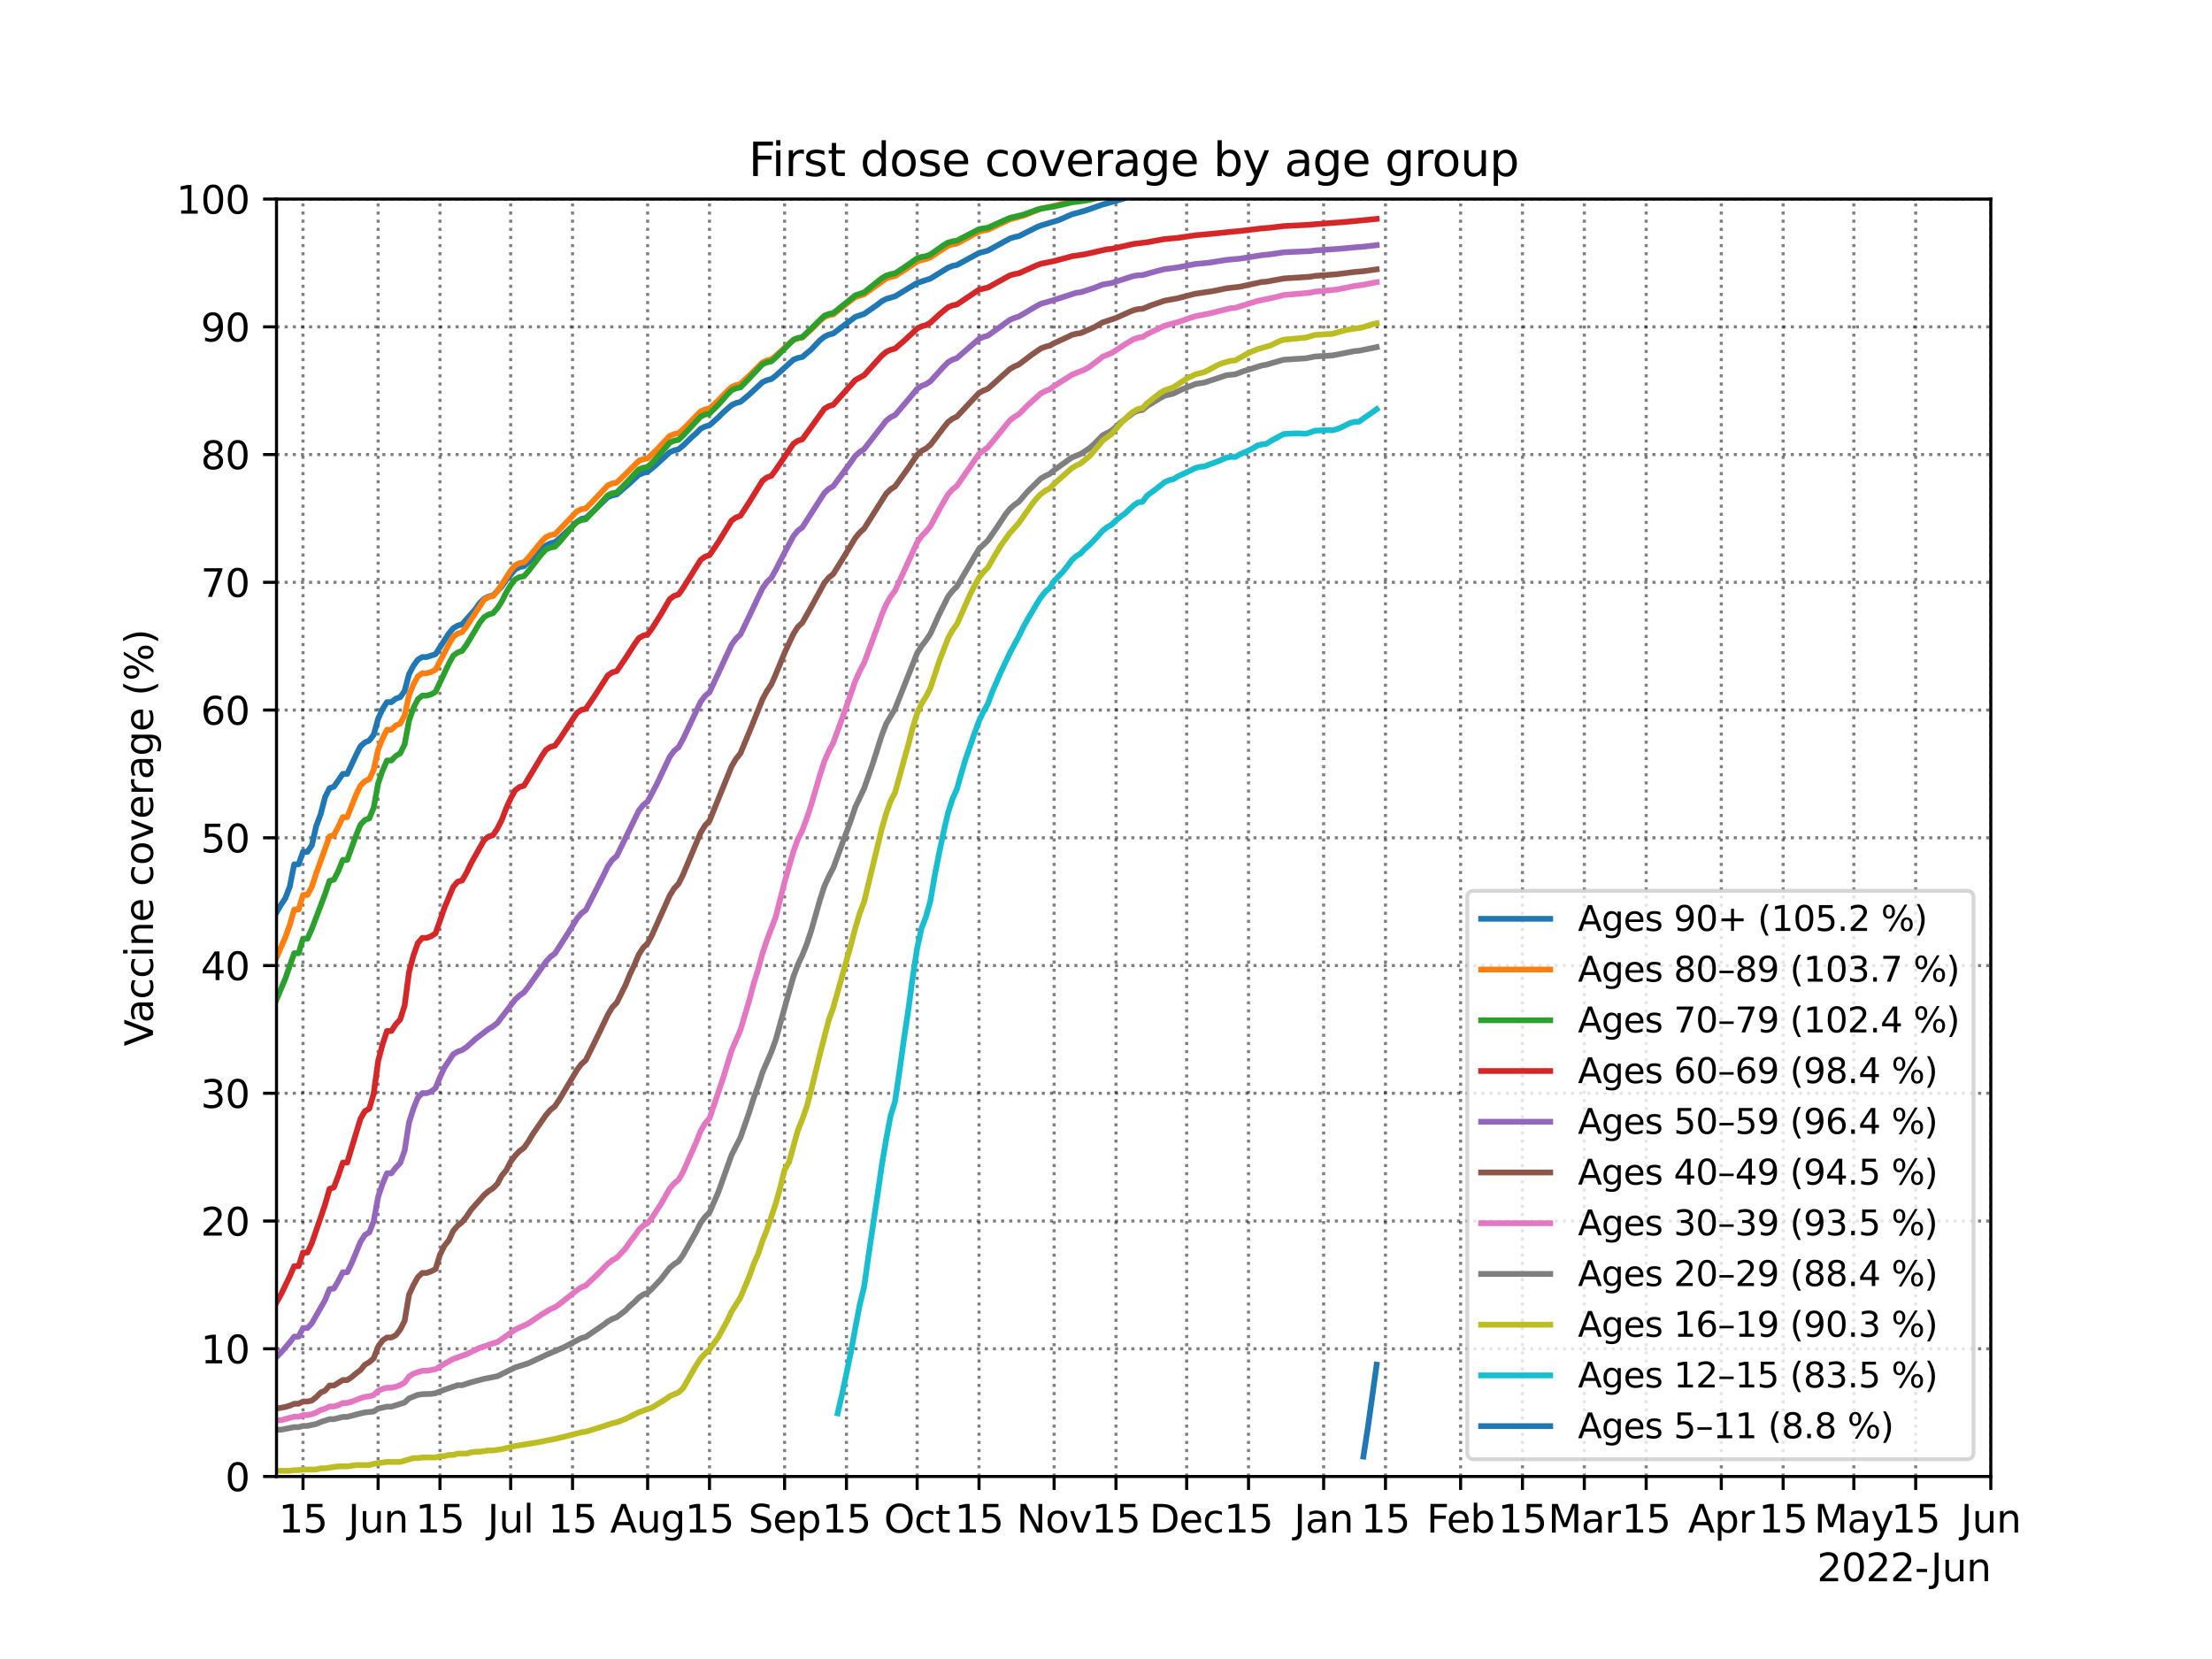 <?xml version="1.0" encoding="utf-8" standalone="no"?>
<!DOCTYPE svg PUBLIC "-//W3C//DTD SVG 1.1//EN"
  "http://www.w3.org/Graphics/SVG/1.1/DTD/svg11.dtd">
<svg xmlns:xlink="http://www.w3.org/1999/xlink" width="576pt" height="432pt" viewBox="0 0 576 432" xmlns="http://www.w3.org/2000/svg" version="1.1">
 <defs>
  <style type="text/css">*{stroke-linejoin: round; stroke-linecap: butt}</style>
 </defs>
 <g id="figure_1">
  <g id="patch_1">
   <path d="M 0 432 
L 576 432 
L 576 0 
L 0 0 
z
" style="fill: #ffffff"/>
  </g>
  <g id="axes_1">
   <g id="patch_2">
    <path d="M 72 384.48 
L 518.4 384.48 
L 518.4 51.84 
L 72 51.84 
z
" style="fill: #ffffff"/>
   </g>
   <g id="matplotlib.axis_1">
    <g id="xtick_1">
     <g id="line2d_1">
      <path d="M 78.903 384.48 
L 78.903 51.84 
" clip-path="url(#p5df9736185)" style="fill: none; stroke-dasharray: 0.8,1.32; stroke-dashoffset: 0; stroke: #000000; stroke-opacity: 0.5; stroke-width: 0.8"/>
     </g>
     <g id="line2d_2">
      <defs>
       <path id="m0ce3120d1a" d="M 0 0 
L 0 3.5 
" style="stroke: #000000; stroke-width: 0.8"/>
      </defs>
      <g>
       <use xlink:href="#m0ce3120d1a" x="78.903" y="384.48" style="stroke: #000000; stroke-width: 0.8"/>
      </g>
     </g>
     <g id="text_1">
      <!-- 15 -->
      <g transform="translate(72.541 399.078)scale(0.1 -0.1)">
       <defs>
        <path id="DejaVuSans-31" d="M 794 531 
L 1825 531 
L 1825 4091 
L 703 3866 
L 703 4441 
L 1819 4666 
L 2450 4666 
L 2450 531 
L 3481 531 
L 3481 0 
L 794 0 
L 794 531 
z
" transform="scale(0.016)"/>
        <path id="DejaVuSans-35" d="M 691 4666 
L 3169 4666 
L 3169 4134 
L 1269 4134 
L 1269 2991 
Q 1406 3038 1543 3061 
Q 1681 3084 1819 3084 
Q 2600 3084 3056 2656 
Q 3513 2228 3513 1497 
Q 3513 744 3044 326 
Q 2575 -91 1722 -91 
Q 1428 -91 1123 -41 
Q 819 9 494 109 
L 494 744 
Q 775 591 1075 516 
Q 1375 441 1709 441 
Q 2250 441 2565 725 
Q 2881 1009 2881 1497 
Q 2881 1984 2565 2268 
Q 2250 2553 1709 2553 
Q 1456 2553 1204 2497 
Q 953 2441 691 2322 
L 691 4666 
z
" transform="scale(0.016)"/>
       </defs>
       <use xlink:href="#DejaVuSans-31"/>
       <use xlink:href="#DejaVuSans-35" x="63.623"/>
      </g>
     </g>
    </g>
    <g id="xtick_2">
     <g id="line2d_3">
      <path d="M 98.462 384.48 
L 98.462 51.84 
" clip-path="url(#p5df9736185)" style="fill: none; stroke-dasharray: 0.8,1.32; stroke-dashoffset: 0; stroke: #000000; stroke-opacity: 0.5; stroke-width: 0.8"/>
     </g>
     <g id="line2d_4">
      <g>
       <use xlink:href="#m0ce3120d1a" x="98.462" y="384.48" style="stroke: #000000; stroke-width: 0.8"/>
      </g>
     </g>
     <g id="text_2">
      <!-- Jun -->
      <g transform="translate(90.649 399.078)scale(0.1 -0.1)">
       <defs>
        <path id="DejaVuSans-4a" d="M 628 4666 
L 1259 4666 
L 1259 325 
Q 1259 -519 939 -900 
Q 619 -1281 -91 -1281 
L -331 -1281 
L -331 -750 
L -134 -750 
Q 284 -750 456 -515 
Q 628 -281 628 325 
L 628 4666 
z
" transform="scale(0.016)"/>
        <path id="DejaVuSans-75" d="M 544 1381 
L 544 3500 
L 1119 3500 
L 1119 1403 
Q 1119 906 1312 657 
Q 1506 409 1894 409 
Q 2359 409 2629 706 
Q 2900 1003 2900 1516 
L 2900 3500 
L 3475 3500 
L 3475 0 
L 2900 0 
L 2900 538 
Q 2691 219 2414 64 
Q 2138 -91 1772 -91 
Q 1169 -91 856 284 
Q 544 659 544 1381 
z
M 1991 3584 
L 1991 3584 
z
" transform="scale(0.016)"/>
        <path id="DejaVuSans-6e" d="M 3513 2113 
L 3513 0 
L 2938 0 
L 2938 2094 
Q 2938 2591 2744 2837 
Q 2550 3084 2163 3084 
Q 1697 3084 1428 2787 
Q 1159 2491 1159 1978 
L 1159 0 
L 581 0 
L 581 3500 
L 1159 3500 
L 1159 2956 
Q 1366 3272 1645 3428 
Q 1925 3584 2291 3584 
Q 2894 3584 3203 3211 
Q 3513 2838 3513 2113 
z
" transform="scale(0.016)"/>
       </defs>
       <use xlink:href="#DejaVuSans-4a"/>
       <use xlink:href="#DejaVuSans-75" x="29.492"/>
       <use xlink:href="#DejaVuSans-6e" x="92.871"/>
      </g>
     </g>
    </g>
    <g id="xtick_3">
     <g id="line2d_5">
      <path d="M 114.569 384.48 
L 114.569 51.84 
" clip-path="url(#p5df9736185)" style="fill: none; stroke-dasharray: 0.8,1.32; stroke-dashoffset: 0; stroke: #000000; stroke-opacity: 0.5; stroke-width: 0.8"/>
     </g>
     <g id="line2d_6">
      <g>
       <use xlink:href="#m0ce3120d1a" x="114.569" y="384.48" style="stroke: #000000; stroke-width: 0.8"/>
      </g>
     </g>
     <g id="text_3">
      <!-- 15 -->
      <g transform="translate(108.207 399.078)scale(0.1 -0.1)">
       <use xlink:href="#DejaVuSans-31"/>
       <use xlink:href="#DejaVuSans-35" x="63.623"/>
      </g>
     </g>
    </g>
    <g id="xtick_4">
     <g id="line2d_7">
      <path d="M 132.977 384.48 
L 132.977 51.84 
" clip-path="url(#p5df9736185)" style="fill: none; stroke-dasharray: 0.8,1.32; stroke-dashoffset: 0; stroke: #000000; stroke-opacity: 0.5; stroke-width: 0.8"/>
     </g>
     <g id="line2d_8">
      <g>
       <use xlink:href="#m0ce3120d1a" x="132.977" y="384.48" style="stroke: #000000; stroke-width: 0.8"/>
      </g>
     </g>
     <g id="text_4">
      <!-- Jul -->
      <g transform="translate(126.945 399.078)scale(0.1 -0.1)">
       <defs>
        <path id="DejaVuSans-6c" d="M 603 4863 
L 1178 4863 
L 1178 0 
L 603 0 
L 603 4863 
z
" transform="scale(0.016)"/>
       </defs>
       <use xlink:href="#DejaVuSans-4a"/>
       <use xlink:href="#DejaVuSans-75" x="29.492"/>
       <use xlink:href="#DejaVuSans-6c" x="92.871"/>
      </g>
     </g>
    </g>
    <g id="xtick_5">
     <g id="line2d_9">
      <path d="M 149.085 384.48 
L 149.085 51.84 
" clip-path="url(#p5df9736185)" style="fill: none; stroke-dasharray: 0.8,1.32; stroke-dashoffset: 0; stroke: #000000; stroke-opacity: 0.5; stroke-width: 0.8"/>
     </g>
     <g id="line2d_10">
      <g>
       <use xlink:href="#m0ce3120d1a" x="149.085" y="384.48" style="stroke: #000000; stroke-width: 0.8"/>
      </g>
     </g>
     <g id="text_5">
      <!-- 15 -->
      <g transform="translate(142.722 399.078)scale(0.1 -0.1)">
       <use xlink:href="#DejaVuSans-31"/>
       <use xlink:href="#DejaVuSans-35" x="63.623"/>
      </g>
     </g>
    </g>
    <g id="xtick_6">
     <g id="line2d_11">
      <path d="M 168.643 384.48 
L 168.643 51.84 
" clip-path="url(#p5df9736185)" style="fill: none; stroke-dasharray: 0.8,1.32; stroke-dashoffset: 0; stroke: #000000; stroke-opacity: 0.5; stroke-width: 0.8"/>
     </g>
     <g id="line2d_12">
      <g>
       <use xlink:href="#m0ce3120d1a" x="168.643" y="384.48" style="stroke: #000000; stroke-width: 0.8"/>
      </g>
     </g>
     <g id="text_6">
      <!-- Aug -->
      <g transform="translate(158.88 399.078)scale(0.1 -0.1)">
       <defs>
        <path id="DejaVuSans-41" d="M 2188 4044 
L 1331 1722 
L 3047 1722 
L 2188 4044 
z
M 1831 4666 
L 2547 4666 
L 4325 0 
L 3669 0 
L 3244 1197 
L 1141 1197 
L 716 0 
L 50 0 
L 1831 4666 
z
" transform="scale(0.016)"/>
        <path id="DejaVuSans-67" d="M 2906 1791 
Q 2906 2416 2648 2759 
Q 2391 3103 1925 3103 
Q 1463 3103 1205 2759 
Q 947 2416 947 1791 
Q 947 1169 1205 825 
Q 1463 481 1925 481 
Q 2391 481 2648 825 
Q 2906 1169 2906 1791 
z
M 3481 434 
Q 3481 -459 3084 -895 
Q 2688 -1331 1869 -1331 
Q 1566 -1331 1297 -1286 
Q 1028 -1241 775 -1147 
L 775 -588 
Q 1028 -725 1275 -790 
Q 1522 -856 1778 -856 
Q 2344 -856 2625 -561 
Q 2906 -266 2906 331 
L 2906 616 
Q 2728 306 2450 153 
Q 2172 0 1784 0 
Q 1141 0 747 490 
Q 353 981 353 1791 
Q 353 2603 747 3093 
Q 1141 3584 1784 3584 
Q 2172 3584 2450 3431 
Q 2728 3278 2906 2969 
L 2906 3500 
L 3481 3500 
L 3481 434 
z
" transform="scale(0.016)"/>
       </defs>
       <use xlink:href="#DejaVuSans-41"/>
       <use xlink:href="#DejaVuSans-75" x="68.408"/>
       <use xlink:href="#DejaVuSans-67" x="131.787"/>
      </g>
     </g>
    </g>
    <g id="xtick_7">
     <g id="line2d_13">
      <path d="M 184.751 384.48 
L 184.751 51.84 
" clip-path="url(#p5df9736185)" style="fill: none; stroke-dasharray: 0.8,1.32; stroke-dashoffset: 0; stroke: #000000; stroke-opacity: 0.5; stroke-width: 0.8"/>
     </g>
     <g id="line2d_14">
      <g>
       <use xlink:href="#m0ce3120d1a" x="184.751" y="384.48" style="stroke: #000000; stroke-width: 0.8"/>
      </g>
     </g>
     <g id="text_7">
      <!-- 15 -->
      <g transform="translate(178.388 399.078)scale(0.1 -0.1)">
       <use xlink:href="#DejaVuSans-31"/>
       <use xlink:href="#DejaVuSans-35" x="63.623"/>
      </g>
     </g>
    </g>
    <g id="xtick_8">
     <g id="line2d_15">
      <path d="M 204.309 384.48 
L 204.309 51.84 
" clip-path="url(#p5df9736185)" style="fill: none; stroke-dasharray: 0.8,1.32; stroke-dashoffset: 0; stroke: #000000; stroke-opacity: 0.5; stroke-width: 0.8"/>
     </g>
     <g id="line2d_16">
      <g>
       <use xlink:href="#m0ce3120d1a" x="204.309" y="384.48" style="stroke: #000000; stroke-width: 0.8"/>
      </g>
     </g>
     <g id="text_8">
      <!-- Sep -->
      <g transform="translate(194.884 399.078)scale(0.1 -0.1)">
       <defs>
        <path id="DejaVuSans-53" d="M 3425 4513 
L 3425 3897 
Q 3066 4069 2747 4153 
Q 2428 4238 2131 4238 
Q 1616 4238 1336 4038 
Q 1056 3838 1056 3469 
Q 1056 3159 1242 3001 
Q 1428 2844 1947 2747 
L 2328 2669 
Q 3034 2534 3370 2195 
Q 3706 1856 3706 1288 
Q 3706 609 3251 259 
Q 2797 -91 1919 -91 
Q 1588 -91 1214 -16 
Q 841 59 441 206 
L 441 856 
Q 825 641 1194 531 
Q 1563 422 1919 422 
Q 2459 422 2753 634 
Q 3047 847 3047 1241 
Q 3047 1584 2836 1778 
Q 2625 1972 2144 2069 
L 1759 2144 
Q 1053 2284 737 2584 
Q 422 2884 422 3419 
Q 422 4038 858 4394 
Q 1294 4750 2059 4750 
Q 2388 4750 2728 4690 
Q 3069 4631 3425 4513 
z
" transform="scale(0.016)"/>
        <path id="DejaVuSans-65" d="M 3597 1894 
L 3597 1613 
L 953 1613 
Q 991 1019 1311 708 
Q 1631 397 2203 397 
Q 2534 397 2845 478 
Q 3156 559 3463 722 
L 3463 178 
Q 3153 47 2828 -22 
Q 2503 -91 2169 -91 
Q 1331 -91 842 396 
Q 353 884 353 1716 
Q 353 2575 817 3079 
Q 1281 3584 2069 3584 
Q 2775 3584 3186 3129 
Q 3597 2675 3597 1894 
z
M 3022 2063 
Q 3016 2534 2758 2815 
Q 2500 3097 2075 3097 
Q 1594 3097 1305 2825 
Q 1016 2553 972 2059 
L 3022 2063 
z
" transform="scale(0.016)"/>
        <path id="DejaVuSans-70" d="M 1159 525 
L 1159 -1331 
L 581 -1331 
L 581 3500 
L 1159 3500 
L 1159 2969 
Q 1341 3281 1617 3432 
Q 1894 3584 2278 3584 
Q 2916 3584 3314 3078 
Q 3713 2572 3713 1747 
Q 3713 922 3314 415 
Q 2916 -91 2278 -91 
Q 1894 -91 1617 61 
Q 1341 213 1159 525 
z
M 3116 1747 
Q 3116 2381 2855 2742 
Q 2594 3103 2138 3103 
Q 1681 3103 1420 2742 
Q 1159 2381 1159 1747 
Q 1159 1113 1420 752 
Q 1681 391 2138 391 
Q 2594 391 2855 752 
Q 3116 1113 3116 1747 
z
" transform="scale(0.016)"/>
       </defs>
       <use xlink:href="#DejaVuSans-53"/>
       <use xlink:href="#DejaVuSans-65" x="63.477"/>
       <use xlink:href="#DejaVuSans-70" x="125"/>
      </g>
     </g>
    </g>
    <g id="xtick_9">
     <g id="line2d_17">
      <path d="M 220.416 384.48 
L 220.416 51.84 
" clip-path="url(#p5df9736185)" style="fill: none; stroke-dasharray: 0.8,1.32; stroke-dashoffset: 0; stroke: #000000; stroke-opacity: 0.5; stroke-width: 0.8"/>
     </g>
     <g id="line2d_18">
      <g>
       <use xlink:href="#m0ce3120d1a" x="220.416" y="384.48" style="stroke: #000000; stroke-width: 0.8"/>
      </g>
     </g>
     <g id="text_9">
      <!-- 15 -->
      <g transform="translate(214.054 399.078)scale(0.1 -0.1)">
       <use xlink:href="#DejaVuSans-31"/>
       <use xlink:href="#DejaVuSans-35" x="63.623"/>
      </g>
     </g>
    </g>
    <g id="xtick_10">
     <g id="line2d_19">
      <path d="M 238.825 384.48 
L 238.825 51.84 
" clip-path="url(#p5df9736185)" style="fill: none; stroke-dasharray: 0.8,1.32; stroke-dashoffset: 0; stroke: #000000; stroke-opacity: 0.5; stroke-width: 0.8"/>
     </g>
     <g id="line2d_20">
      <g>
       <use xlink:href="#m0ce3120d1a" x="238.825" y="384.48" style="stroke: #000000; stroke-width: 0.8"/>
      </g>
     </g>
     <g id="text_10">
      <!-- Oct -->
      <g transform="translate(230.179 399.078)scale(0.1 -0.1)">
       <defs>
        <path id="DejaVuSans-4f" d="M 2522 4238 
Q 1834 4238 1429 3725 
Q 1025 3213 1025 2328 
Q 1025 1447 1429 934 
Q 1834 422 2522 422 
Q 3209 422 3611 934 
Q 4013 1447 4013 2328 
Q 4013 3213 3611 3725 
Q 3209 4238 2522 4238 
z
M 2522 4750 
Q 3503 4750 4090 4092 
Q 4678 3434 4678 2328 
Q 4678 1225 4090 567 
Q 3503 -91 2522 -91 
Q 1538 -91 948 565 
Q 359 1222 359 2328 
Q 359 3434 948 4092 
Q 1538 4750 2522 4750 
z
" transform="scale(0.016)"/>
        <path id="DejaVuSans-63" d="M 3122 3366 
L 3122 2828 
Q 2878 2963 2633 3030 
Q 2388 3097 2138 3097 
Q 1578 3097 1268 2742 
Q 959 2388 959 1747 
Q 959 1106 1268 751 
Q 1578 397 2138 397 
Q 2388 397 2633 464 
Q 2878 531 3122 666 
L 3122 134 
Q 2881 22 2623 -34 
Q 2366 -91 2075 -91 
Q 1284 -91 818 406 
Q 353 903 353 1747 
Q 353 2603 823 3093 
Q 1294 3584 2113 3584 
Q 2378 3584 2631 3529 
Q 2884 3475 3122 3366 
z
" transform="scale(0.016)"/>
        <path id="DejaVuSans-74" d="M 1172 4494 
L 1172 3500 
L 2356 3500 
L 2356 3053 
L 1172 3053 
L 1172 1153 
Q 1172 725 1289 603 
Q 1406 481 1766 481 
L 2356 481 
L 2356 0 
L 1766 0 
Q 1100 0 847 248 
Q 594 497 594 1153 
L 594 3053 
L 172 3053 
L 172 3500 
L 594 3500 
L 594 4494 
L 1172 4494 
z
" transform="scale(0.016)"/>
       </defs>
       <use xlink:href="#DejaVuSans-4f"/>
       <use xlink:href="#DejaVuSans-63" x="78.711"/>
       <use xlink:href="#DejaVuSans-74" x="133.691"/>
      </g>
     </g>
    </g>
    <g id="xtick_11">
     <g id="line2d_21">
      <path d="M 254.932 384.48 
L 254.932 51.84 
" clip-path="url(#p5df9736185)" style="fill: none; stroke-dasharray: 0.8,1.32; stroke-dashoffset: 0; stroke: #000000; stroke-opacity: 0.5; stroke-width: 0.8"/>
     </g>
     <g id="line2d_22">
      <g>
       <use xlink:href="#m0ce3120d1a" x="254.932" y="384.48" style="stroke: #000000; stroke-width: 0.8"/>
      </g>
     </g>
     <g id="text_11">
      <!-- 15 -->
      <g transform="translate(248.569 399.078)scale(0.1 -0.1)">
       <use xlink:href="#DejaVuSans-31"/>
       <use xlink:href="#DejaVuSans-35" x="63.623"/>
      </g>
     </g>
    </g>
    <g id="xtick_12">
     <g id="line2d_23">
      <path d="M 274.491 384.48 
L 274.491 51.84 
" clip-path="url(#p5df9736185)" style="fill: none; stroke-dasharray: 0.8,1.32; stroke-dashoffset: 0; stroke: #000000; stroke-opacity: 0.5; stroke-width: 0.8"/>
     </g>
     <g id="line2d_24">
      <g>
       <use xlink:href="#m0ce3120d1a" x="274.491" y="384.48" style="stroke: #000000; stroke-width: 0.8"/>
      </g>
     </g>
     <g id="text_12">
      <!-- Nov -->
      <g transform="translate(264.731 399.078)scale(0.1 -0.1)">
       <defs>
        <path id="DejaVuSans-4e" d="M 628 4666 
L 1478 4666 
L 3547 763 
L 3547 4666 
L 4159 4666 
L 4159 0 
L 3309 0 
L 1241 3903 
L 1241 0 
L 628 0 
L 628 4666 
z
" transform="scale(0.016)"/>
        <path id="DejaVuSans-6f" d="M 1959 3097 
Q 1497 3097 1228 2736 
Q 959 2375 959 1747 
Q 959 1119 1226 758 
Q 1494 397 1959 397 
Q 2419 397 2687 759 
Q 2956 1122 2956 1747 
Q 2956 2369 2687 2733 
Q 2419 3097 1959 3097 
z
M 1959 3584 
Q 2709 3584 3137 3096 
Q 3566 2609 3566 1747 
Q 3566 888 3137 398 
Q 2709 -91 1959 -91 
Q 1206 -91 779 398 
Q 353 888 353 1747 
Q 353 2609 779 3096 
Q 1206 3584 1959 3584 
z
" transform="scale(0.016)"/>
        <path id="DejaVuSans-76" d="M 191 3500 
L 800 3500 
L 1894 563 
L 2988 3500 
L 3597 3500 
L 2284 0 
L 1503 0 
L 191 3500 
z
" transform="scale(0.016)"/>
       </defs>
       <use xlink:href="#DejaVuSans-4e"/>
       <use xlink:href="#DejaVuSans-6f" x="74.805"/>
       <use xlink:href="#DejaVuSans-76" x="135.986"/>
      </g>
     </g>
    </g>
    <g id="xtick_13">
     <g id="line2d_25">
      <path d="M 290.598 384.48 
L 290.598 51.84 
" clip-path="url(#p5df9736185)" style="fill: none; stroke-dasharray: 0.8,1.32; stroke-dashoffset: 0; stroke: #000000; stroke-opacity: 0.5; stroke-width: 0.8"/>
     </g>
     <g id="line2d_26">
      <g>
       <use xlink:href="#m0ce3120d1a" x="290.598" y="384.48" style="stroke: #000000; stroke-width: 0.8"/>
      </g>
     </g>
     <g id="text_13">
      <!-- 15 -->
      <g transform="translate(284.235 399.078)scale(0.1 -0.1)">
       <use xlink:href="#DejaVuSans-31"/>
       <use xlink:href="#DejaVuSans-35" x="63.623"/>
      </g>
     </g>
    </g>
    <g id="xtick_14">
     <g id="line2d_27">
      <path d="M 309.006 384.48 
L 309.006 51.84 
" clip-path="url(#p5df9736185)" style="fill: none; stroke-dasharray: 0.8,1.32; stroke-dashoffset: 0; stroke: #000000; stroke-opacity: 0.5; stroke-width: 0.8"/>
     </g>
     <g id="line2d_28">
      <g>
       <use xlink:href="#m0ce3120d1a" x="309.006" y="384.48" style="stroke: #000000; stroke-width: 0.8"/>
      </g>
     </g>
     <g id="text_14">
      <!-- Dec -->
      <g transform="translate(299.33 399.078)scale(0.1 -0.1)">
       <defs>
        <path id="DejaVuSans-44" d="M 1259 4147 
L 1259 519 
L 2022 519 
Q 2988 519 3436 956 
Q 3884 1394 3884 2338 
Q 3884 3275 3436 3711 
Q 2988 4147 2022 4147 
L 1259 4147 
z
M 628 4666 
L 1925 4666 
Q 3281 4666 3915 4102 
Q 4550 3538 4550 2338 
Q 4550 1131 3912 565 
Q 3275 0 1925 0 
L 628 0 
L 628 4666 
z
" transform="scale(0.016)"/>
       </defs>
       <use xlink:href="#DejaVuSans-44"/>
       <use xlink:href="#DejaVuSans-65" x="77.002"/>
       <use xlink:href="#DejaVuSans-63" x="138.525"/>
      </g>
     </g>
    </g>
    <g id="xtick_15">
     <g id="line2d_29">
      <path d="M 325.113 384.48 
L 325.113 51.84 
" clip-path="url(#p5df9736185)" style="fill: none; stroke-dasharray: 0.8,1.32; stroke-dashoffset: 0; stroke: #000000; stroke-opacity: 0.5; stroke-width: 0.8"/>
     </g>
     <g id="line2d_30">
      <g>
       <use xlink:href="#m0ce3120d1a" x="325.113" y="384.48" style="stroke: #000000; stroke-width: 0.8"/>
      </g>
     </g>
     <g id="text_15">
      <!-- 15 -->
      <g transform="translate(318.751 399.078)scale(0.1 -0.1)">
       <use xlink:href="#DejaVuSans-31"/>
       <use xlink:href="#DejaVuSans-35" x="63.623"/>
      </g>
     </g>
    </g>
    <g id="xtick_16">
     <g id="line2d_31">
      <path d="M 344.672 384.48 
L 344.672 51.84 
" clip-path="url(#p5df9736185)" style="fill: none; stroke-dasharray: 0.8,1.32; stroke-dashoffset: 0; stroke: #000000; stroke-opacity: 0.5; stroke-width: 0.8"/>
     </g>
     <g id="line2d_32">
      <g>
       <use xlink:href="#m0ce3120d1a" x="344.672" y="384.48" style="stroke: #000000; stroke-width: 0.8"/>
      </g>
     </g>
     <g id="text_16">
      <!-- Jan -->
      <g transform="translate(336.964 399.078)scale(0.1 -0.1)">
       <defs>
        <path id="DejaVuSans-61" d="M 2194 1759 
Q 1497 1759 1228 1600 
Q 959 1441 959 1056 
Q 959 750 1161 570 
Q 1363 391 1709 391 
Q 2188 391 2477 730 
Q 2766 1069 2766 1631 
L 2766 1759 
L 2194 1759 
z
M 3341 1997 
L 3341 0 
L 2766 0 
L 2766 531 
Q 2569 213 2275 61 
Q 1981 -91 1556 -91 
Q 1019 -91 701 211 
Q 384 513 384 1019 
Q 384 1609 779 1909 
Q 1175 2209 1959 2209 
L 2766 2209 
L 2766 2266 
Q 2766 2663 2505 2880 
Q 2244 3097 1772 3097 
Q 1472 3097 1187 3025 
Q 903 2953 641 2809 
L 641 3341 
Q 956 3463 1253 3523 
Q 1550 3584 1831 3584 
Q 2591 3584 2966 3190 
Q 3341 2797 3341 1997 
z
" transform="scale(0.016)"/>
       </defs>
       <use xlink:href="#DejaVuSans-4a"/>
       <use xlink:href="#DejaVuSans-61" x="29.492"/>
       <use xlink:href="#DejaVuSans-6e" x="90.771"/>
      </g>
     </g>
    </g>
    <g id="xtick_17">
     <g id="line2d_33">
      <path d="M 360.779 384.48 
L 360.779 51.84 
" clip-path="url(#p5df9736185)" style="fill: none; stroke-dasharray: 0.8,1.32; stroke-dashoffset: 0; stroke: #000000; stroke-opacity: 0.5; stroke-width: 0.8"/>
     </g>
     <g id="line2d_34">
      <g>
       <use xlink:href="#m0ce3120d1a" x="360.779" y="384.48" style="stroke: #000000; stroke-width: 0.8"/>
      </g>
     </g>
     <g id="text_17">
      <!-- 15 -->
      <g transform="translate(354.417 399.078)scale(0.1 -0.1)">
       <use xlink:href="#DejaVuSans-31"/>
       <use xlink:href="#DejaVuSans-35" x="63.623"/>
      </g>
     </g>
    </g>
    <g id="xtick_18">
     <g id="line2d_35">
      <path d="M 380.338 384.48 
L 380.338 51.84 
" clip-path="url(#p5df9736185)" style="fill: none; stroke-dasharray: 0.8,1.32; stroke-dashoffset: 0; stroke: #000000; stroke-opacity: 0.5; stroke-width: 0.8"/>
     </g>
     <g id="line2d_36">
      <g>
       <use xlink:href="#m0ce3120d1a" x="380.338" y="384.48" style="stroke: #000000; stroke-width: 0.8"/>
      </g>
     </g>
     <g id="text_18">
      <!-- Feb -->
      <g transform="translate(371.487 399.078)scale(0.1 -0.1)">
       <defs>
        <path id="DejaVuSans-46" d="M 628 4666 
L 3309 4666 
L 3309 4134 
L 1259 4134 
L 1259 2759 
L 3109 2759 
L 3109 2228 
L 1259 2228 
L 1259 0 
L 628 0 
L 628 4666 
z
" transform="scale(0.016)"/>
        <path id="DejaVuSans-62" d="M 3116 1747 
Q 3116 2381 2855 2742 
Q 2594 3103 2138 3103 
Q 1681 3103 1420 2742 
Q 1159 2381 1159 1747 
Q 1159 1113 1420 752 
Q 1681 391 2138 391 
Q 2594 391 2855 752 
Q 3116 1113 3116 1747 
z
M 1159 2969 
Q 1341 3281 1617 3432 
Q 1894 3584 2278 3584 
Q 2916 3584 3314 3078 
Q 3713 2572 3713 1747 
Q 3713 922 3314 415 
Q 2916 -91 2278 -91 
Q 1894 -91 1617 61 
Q 1341 213 1159 525 
L 1159 0 
L 581 0 
L 581 4863 
L 1159 4863 
L 1159 2969 
z
" transform="scale(0.016)"/>
       </defs>
       <use xlink:href="#DejaVuSans-46"/>
       <use xlink:href="#DejaVuSans-65" x="52.02"/>
       <use xlink:href="#DejaVuSans-62" x="113.543"/>
      </g>
     </g>
    </g>
    <g id="xtick_19">
     <g id="line2d_37">
      <path d="M 396.445 384.48 
L 396.445 51.84 
" clip-path="url(#p5df9736185)" style="fill: none; stroke-dasharray: 0.8,1.32; stroke-dashoffset: 0; stroke: #000000; stroke-opacity: 0.5; stroke-width: 0.8"/>
     </g>
     <g id="line2d_38">
      <g>
       <use xlink:href="#m0ce3120d1a" x="396.445" y="384.48" style="stroke: #000000; stroke-width: 0.8"/>
      </g>
     </g>
     <g id="text_19">
      <!-- 15 -->
      <g transform="translate(390.083 399.078)scale(0.1 -0.1)">
       <use xlink:href="#DejaVuSans-31"/>
       <use xlink:href="#DejaVuSans-35" x="63.623"/>
      </g>
     </g>
    </g>
    <g id="xtick_20">
     <g id="line2d_39">
      <path d="M 412.553 384.48 
L 412.553 51.84 
" clip-path="url(#p5df9736185)" style="fill: none; stroke-dasharray: 0.8,1.32; stroke-dashoffset: 0; stroke: #000000; stroke-opacity: 0.5; stroke-width: 0.8"/>
     </g>
     <g id="line2d_40">
      <g>
       <use xlink:href="#m0ce3120d1a" x="412.553" y="384.48" style="stroke: #000000; stroke-width: 0.8"/>
      </g>
     </g>
     <g id="text_20">
      <!-- Mar -->
      <g transform="translate(403.119 399.078)scale(0.1 -0.1)">
       <defs>
        <path id="DejaVuSans-4d" d="M 628 4666 
L 1569 4666 
L 2759 1491 
L 3956 4666 
L 4897 4666 
L 4897 0 
L 4281 0 
L 4281 4097 
L 3078 897 
L 2444 897 
L 1241 4097 
L 1241 0 
L 628 0 
L 628 4666 
z
" transform="scale(0.016)"/>
        <path id="DejaVuSans-72" d="M 2631 2963 
Q 2534 3019 2420 3045 
Q 2306 3072 2169 3072 
Q 1681 3072 1420 2755 
Q 1159 2438 1159 1844 
L 1159 0 
L 581 0 
L 581 3500 
L 1159 3500 
L 1159 2956 
Q 1341 3275 1631 3429 
Q 1922 3584 2338 3584 
Q 2397 3584 2469 3576 
Q 2541 3569 2628 3553 
L 2631 2963 
z
" transform="scale(0.016)"/>
       </defs>
       <use xlink:href="#DejaVuSans-4d"/>
       <use xlink:href="#DejaVuSans-61" x="86.279"/>
       <use xlink:href="#DejaVuSans-72" x="147.559"/>
      </g>
     </g>
    </g>
    <g id="xtick_21">
     <g id="line2d_41">
      <path d="M 428.66 384.48 
L 428.66 51.84 
" clip-path="url(#p5df9736185)" style="fill: none; stroke-dasharray: 0.8,1.32; stroke-dashoffset: 0; stroke: #000000; stroke-opacity: 0.5; stroke-width: 0.8"/>
     </g>
     <g id="line2d_42">
      <g>
       <use xlink:href="#m0ce3120d1a" x="428.66" y="384.48" style="stroke: #000000; stroke-width: 0.8"/>
      </g>
     </g>
     <g id="text_21">
      <!-- 15 -->
      <g transform="translate(422.297 399.078)scale(0.1 -0.1)">
       <use xlink:href="#DejaVuSans-31"/>
       <use xlink:href="#DejaVuSans-35" x="63.623"/>
      </g>
     </g>
    </g>
    <g id="xtick_22">
     <g id="line2d_43">
      <path d="M 448.219 384.48 
L 448.219 51.84 
" clip-path="url(#p5df9736185)" style="fill: none; stroke-dasharray: 0.8,1.32; stroke-dashoffset: 0; stroke: #000000; stroke-opacity: 0.5; stroke-width: 0.8"/>
     </g>
     <g id="line2d_44">
      <g>
       <use xlink:href="#m0ce3120d1a" x="448.219" y="384.48" style="stroke: #000000; stroke-width: 0.8"/>
      </g>
     </g>
     <g id="text_22">
      <!-- Apr -->
      <g transform="translate(439.569 399.078)scale(0.1 -0.1)">
       <use xlink:href="#DejaVuSans-41"/>
       <use xlink:href="#DejaVuSans-70" x="68.408"/>
       <use xlink:href="#DejaVuSans-72" x="131.885"/>
      </g>
     </g>
    </g>
    <g id="xtick_23">
     <g id="line2d_45">
      <path d="M 464.326 384.48 
L 464.326 51.84 
" clip-path="url(#p5df9736185)" style="fill: none; stroke-dasharray: 0.8,1.32; stroke-dashoffset: 0; stroke: #000000; stroke-opacity: 0.5; stroke-width: 0.8"/>
     </g>
     <g id="line2d_46">
      <g>
       <use xlink:href="#m0ce3120d1a" x="464.326" y="384.48" style="stroke: #000000; stroke-width: 0.8"/>
      </g>
     </g>
     <g id="text_23">
      <!-- 15 -->
      <g transform="translate(457.963 399.078)scale(0.1 -0.1)">
       <use xlink:href="#DejaVuSans-31"/>
       <use xlink:href="#DejaVuSans-35" x="63.623"/>
      </g>
     </g>
    </g>
    <g id="xtick_24">
     <g id="line2d_47">
      <path d="M 482.734 384.48 
L 482.734 51.84 
" clip-path="url(#p5df9736185)" style="fill: none; stroke-dasharray: 0.8,1.32; stroke-dashoffset: 0; stroke: #000000; stroke-opacity: 0.5; stroke-width: 0.8"/>
     </g>
     <g id="line2d_48">
      <g>
       <use xlink:href="#m0ce3120d1a" x="482.734" y="384.48" style="stroke: #000000; stroke-width: 0.8"/>
      </g>
     </g>
     <g id="text_24">
      <!-- May -->
      <g transform="translate(472.397 399.078)scale(0.1 -0.1)">
       <defs>
        <path id="DejaVuSans-79" d="M 2059 -325 
Q 1816 -950 1584 -1140 
Q 1353 -1331 966 -1331 
L 506 -1331 
L 506 -850 
L 844 -850 
Q 1081 -850 1212 -737 
Q 1344 -625 1503 -206 
L 1606 56 
L 191 3500 
L 800 3500 
L 1894 763 
L 2988 3500 
L 3597 3500 
L 2059 -325 
z
" transform="scale(0.016)"/>
       </defs>
       <use xlink:href="#DejaVuSans-4d"/>
       <use xlink:href="#DejaVuSans-61" x="86.279"/>
       <use xlink:href="#DejaVuSans-79" x="147.559"/>
      </g>
     </g>
    </g>
    <g id="xtick_25">
     <g id="line2d_49">
      <path d="M 498.841 384.48 
L 498.841 51.84 
" clip-path="url(#p5df9736185)" style="fill: none; stroke-dasharray: 0.8,1.32; stroke-dashoffset: 0; stroke: #000000; stroke-opacity: 0.5; stroke-width: 0.8"/>
     </g>
     <g id="line2d_50">
      <g>
       <use xlink:href="#m0ce3120d1a" x="498.841" y="384.48" style="stroke: #000000; stroke-width: 0.8"/>
      </g>
     </g>
     <g id="text_25">
      <!-- 15 -->
      <g transform="translate(492.479 399.078)scale(0.1 -0.1)">
       <use xlink:href="#DejaVuSans-31"/>
       <use xlink:href="#DejaVuSans-35" x="63.623"/>
      </g>
     </g>
    </g>
    <g id="xtick_26">
     <g id="line2d_51">
      <path d="M 518.4 384.48 
L 518.4 51.84 
" clip-path="url(#p5df9736185)" style="fill: none; stroke-dasharray: 0.8,1.32; stroke-dashoffset: 0; stroke: #000000; stroke-opacity: 0.5; stroke-width: 0.8"/>
     </g>
     <g id="line2d_52">
      <g>
       <use xlink:href="#m0ce3120d1a" x="518.4" y="384.48" style="stroke: #000000; stroke-width: 0.8"/>
      </g>
     </g>
     <g id="text_26">
      <!-- Jun -->
      <g transform="translate(510.587 399.078)scale(0.1 -0.1)">
       <use xlink:href="#DejaVuSans-4a"/>
       <use xlink:href="#DejaVuSans-75" x="29.492"/>
       <use xlink:href="#DejaVuSans-6e" x="92.871"/>
      </g>
     </g>
    </g>
    <g id="text_27">
     <!-- 2022-Jun -->
     <g transform="translate(473.155 411.757)scale(0.1 -0.1)">
      <defs>
       <path id="DejaVuSans-32" d="M 1228 531 
L 3431 531 
L 3431 0 
L 469 0 
L 469 531 
Q 828 903 1448 1529 
Q 2069 2156 2228 2338 
Q 2531 2678 2651 2914 
Q 2772 3150 2772 3378 
Q 2772 3750 2511 3984 
Q 2250 4219 1831 4219 
Q 1534 4219 1204 4116 
Q 875 4013 500 3803 
L 500 4441 
Q 881 4594 1212 4672 
Q 1544 4750 1819 4750 
Q 2544 4750 2975 4387 
Q 3406 4025 3406 3419 
Q 3406 3131 3298 2873 
Q 3191 2616 2906 2266 
Q 2828 2175 2409 1742 
Q 1991 1309 1228 531 
z
" transform="scale(0.016)"/>
       <path id="DejaVuSans-30" d="M 2034 4250 
Q 1547 4250 1301 3770 
Q 1056 3291 1056 2328 
Q 1056 1369 1301 889 
Q 1547 409 2034 409 
Q 2525 409 2770 889 
Q 3016 1369 3016 2328 
Q 3016 3291 2770 3770 
Q 2525 4250 2034 4250 
z
M 2034 4750 
Q 2819 4750 3233 4129 
Q 3647 3509 3647 2328 
Q 3647 1150 3233 529 
Q 2819 -91 2034 -91 
Q 1250 -91 836 529 
Q 422 1150 422 2328 
Q 422 3509 836 4129 
Q 1250 4750 2034 4750 
z
" transform="scale(0.016)"/>
       <path id="DejaVuSans-2d" d="M 313 2009 
L 1997 2009 
L 1997 1497 
L 313 1497 
L 313 2009 
z
" transform="scale(0.016)"/>
      </defs>
      <use xlink:href="#DejaVuSans-32"/>
      <use xlink:href="#DejaVuSans-30" x="63.623"/>
      <use xlink:href="#DejaVuSans-32" x="127.246"/>
      <use xlink:href="#DejaVuSans-32" x="190.869"/>
      <use xlink:href="#DejaVuSans-2d" x="254.492"/>
      <use xlink:href="#DejaVuSans-4a" x="296.201"/>
      <use xlink:href="#DejaVuSans-75" x="325.693"/>
      <use xlink:href="#DejaVuSans-6e" x="389.072"/>
     </g>
    </g>
   </g>
   <g id="matplotlib.axis_2">
    <g id="ytick_1">
     <g id="line2d_53">
      <path d="M 72 384.48 
L 518.4 384.48 
" clip-path="url(#p5df9736185)" style="fill: none; stroke-dasharray: 0.8,1.32; stroke-dashoffset: 0; stroke: #000000; stroke-opacity: 0.5; stroke-width: 0.8"/>
     </g>
     <g id="line2d_54">
      <defs>
       <path id="m5e1169f045" d="M 0 0 
L -3.5 0 
" style="stroke: #000000; stroke-width: 0.8"/>
      </defs>
      <g>
       <use xlink:href="#m5e1169f045" x="72" y="384.48" style="stroke: #000000; stroke-width: 0.8"/>
      </g>
     </g>
     <g id="text_28">
      <!-- 0 -->
      <g transform="translate(58.638 388.279)scale(0.1 -0.1)">
       <use xlink:href="#DejaVuSans-30"/>
      </g>
     </g>
    </g>
    <g id="ytick_2">
     <g id="line2d_55">
      <path d="M 72 351.216 
L 518.4 351.216 
" clip-path="url(#p5df9736185)" style="fill: none; stroke-dasharray: 0.8,1.32; stroke-dashoffset: 0; stroke: #000000; stroke-opacity: 0.5; stroke-width: 0.8"/>
     </g>
     <g id="line2d_56">
      <g>
       <use xlink:href="#m5e1169f045" x="72" y="351.216" style="stroke: #000000; stroke-width: 0.8"/>
      </g>
     </g>
     <g id="text_29">
      <!-- 10 -->
      <g transform="translate(52.275 355.015)scale(0.1 -0.1)">
       <use xlink:href="#DejaVuSans-31"/>
       <use xlink:href="#DejaVuSans-30" x="63.623"/>
      </g>
     </g>
    </g>
    <g id="ytick_3">
     <g id="line2d_57">
      <path d="M 72 317.952 
L 518.4 317.952 
" clip-path="url(#p5df9736185)" style="fill: none; stroke-dasharray: 0.8,1.32; stroke-dashoffset: 0; stroke: #000000; stroke-opacity: 0.5; stroke-width: 0.8"/>
     </g>
     <g id="line2d_58">
      <g>
       <use xlink:href="#m5e1169f045" x="72" y="317.952" style="stroke: #000000; stroke-width: 0.8"/>
      </g>
     </g>
     <g id="text_30">
      <!-- 20 -->
      <g transform="translate(52.275 321.751)scale(0.1 -0.1)">
       <use xlink:href="#DejaVuSans-32"/>
       <use xlink:href="#DejaVuSans-30" x="63.623"/>
      </g>
     </g>
    </g>
    <g id="ytick_4">
     <g id="line2d_59">
      <path d="M 72 284.688 
L 518.4 284.688 
" clip-path="url(#p5df9736185)" style="fill: none; stroke-dasharray: 0.8,1.32; stroke-dashoffset: 0; stroke: #000000; stroke-opacity: 0.5; stroke-width: 0.8"/>
     </g>
     <g id="line2d_60">
      <g>
       <use xlink:href="#m5e1169f045" x="72" y="284.688" style="stroke: #000000; stroke-width: 0.8"/>
      </g>
     </g>
     <g id="text_31">
      <!-- 30 -->
      <g transform="translate(52.275 288.487)scale(0.1 -0.1)">
       <defs>
        <path id="DejaVuSans-33" d="M 2597 2516 
Q 3050 2419 3304 2112 
Q 3559 1806 3559 1356 
Q 3559 666 3084 287 
Q 2609 -91 1734 -91 
Q 1441 -91 1130 -33 
Q 819 25 488 141 
L 488 750 
Q 750 597 1062 519 
Q 1375 441 1716 441 
Q 2309 441 2620 675 
Q 2931 909 2931 1356 
Q 2931 1769 2642 2001 
Q 2353 2234 1838 2234 
L 1294 2234 
L 1294 2753 
L 1863 2753 
Q 2328 2753 2575 2939 
Q 2822 3125 2822 3475 
Q 2822 3834 2567 4026 
Q 2313 4219 1838 4219 
Q 1578 4219 1281 4162 
Q 984 4106 628 3988 
L 628 4550 
Q 988 4650 1302 4700 
Q 1616 4750 1894 4750 
Q 2613 4750 3031 4423 
Q 3450 4097 3450 3541 
Q 3450 3153 3228 2886 
Q 3006 2619 2597 2516 
z
" transform="scale(0.016)"/>
       </defs>
       <use xlink:href="#DejaVuSans-33"/>
       <use xlink:href="#DejaVuSans-30" x="63.623"/>
      </g>
     </g>
    </g>
    <g id="ytick_5">
     <g id="line2d_61">
      <path d="M 72 251.424 
L 518.4 251.424 
" clip-path="url(#p5df9736185)" style="fill: none; stroke-dasharray: 0.8,1.32; stroke-dashoffset: 0; stroke: #000000; stroke-opacity: 0.5; stroke-width: 0.8"/>
     </g>
     <g id="line2d_62">
      <g>
       <use xlink:href="#m5e1169f045" x="72" y="251.424" style="stroke: #000000; stroke-width: 0.8"/>
      </g>
     </g>
     <g id="text_32">
      <!-- 40 -->
      <g transform="translate(52.275 255.223)scale(0.1 -0.1)">
       <defs>
        <path id="DejaVuSans-34" d="M 2419 4116 
L 825 1625 
L 2419 1625 
L 2419 4116 
z
M 2253 4666 
L 3047 4666 
L 3047 1625 
L 3713 1625 
L 3713 1100 
L 3047 1100 
L 3047 0 
L 2419 0 
L 2419 1100 
L 313 1100 
L 313 1709 
L 2253 4666 
z
" transform="scale(0.016)"/>
       </defs>
       <use xlink:href="#DejaVuSans-34"/>
       <use xlink:href="#DejaVuSans-30" x="63.623"/>
      </g>
     </g>
    </g>
    <g id="ytick_6">
     <g id="line2d_63">
      <path d="M 72 218.16 
L 518.4 218.16 
" clip-path="url(#p5df9736185)" style="fill: none; stroke-dasharray: 0.8,1.32; stroke-dashoffset: 0; stroke: #000000; stroke-opacity: 0.5; stroke-width: 0.8"/>
     </g>
     <g id="line2d_64">
      <g>
       <use xlink:href="#m5e1169f045" x="72" y="218.16" style="stroke: #000000; stroke-width: 0.8"/>
      </g>
     </g>
     <g id="text_33">
      <!-- 50 -->
      <g transform="translate(52.275 221.959)scale(0.1 -0.1)">
       <use xlink:href="#DejaVuSans-35"/>
       <use xlink:href="#DejaVuSans-30" x="63.623"/>
      </g>
     </g>
    </g>
    <g id="ytick_7">
     <g id="line2d_65">
      <path d="M 72 184.896 
L 518.4 184.896 
" clip-path="url(#p5df9736185)" style="fill: none; stroke-dasharray: 0.8,1.32; stroke-dashoffset: 0; stroke: #000000; stroke-opacity: 0.5; stroke-width: 0.8"/>
     </g>
     <g id="line2d_66">
      <g>
       <use xlink:href="#m5e1169f045" x="72" y="184.896" style="stroke: #000000; stroke-width: 0.8"/>
      </g>
     </g>
     <g id="text_34">
      <!-- 60 -->
      <g transform="translate(52.275 188.695)scale(0.1 -0.1)">
       <defs>
        <path id="DejaVuSans-36" d="M 2113 2584 
Q 1688 2584 1439 2293 
Q 1191 2003 1191 1497 
Q 1191 994 1439 701 
Q 1688 409 2113 409 
Q 2538 409 2786 701 
Q 3034 994 3034 1497 
Q 3034 2003 2786 2293 
Q 2538 2584 2113 2584 
z
M 3366 4563 
L 3366 3988 
Q 3128 4100 2886 4159 
Q 2644 4219 2406 4219 
Q 1781 4219 1451 3797 
Q 1122 3375 1075 2522 
Q 1259 2794 1537 2939 
Q 1816 3084 2150 3084 
Q 2853 3084 3261 2657 
Q 3669 2231 3669 1497 
Q 3669 778 3244 343 
Q 2819 -91 2113 -91 
Q 1303 -91 875 529 
Q 447 1150 447 2328 
Q 447 3434 972 4092 
Q 1497 4750 2381 4750 
Q 2619 4750 2861 4703 
Q 3103 4656 3366 4563 
z
" transform="scale(0.016)"/>
       </defs>
       <use xlink:href="#DejaVuSans-36"/>
       <use xlink:href="#DejaVuSans-30" x="63.623"/>
      </g>
     </g>
    </g>
    <g id="ytick_8">
     <g id="line2d_67">
      <path d="M 72 151.632 
L 518.4 151.632 
" clip-path="url(#p5df9736185)" style="fill: none; stroke-dasharray: 0.8,1.32; stroke-dashoffset: 0; stroke: #000000; stroke-opacity: 0.5; stroke-width: 0.8"/>
     </g>
     <g id="line2d_68">
      <g>
       <use xlink:href="#m5e1169f045" x="72" y="151.632" style="stroke: #000000; stroke-width: 0.8"/>
      </g>
     </g>
     <g id="text_35">
      <!-- 70 -->
      <g transform="translate(52.275 155.431)scale(0.1 -0.1)">
       <defs>
        <path id="DejaVuSans-37" d="M 525 4666 
L 3525 4666 
L 3525 4397 
L 1831 0 
L 1172 0 
L 2766 4134 
L 525 4134 
L 525 4666 
z
" transform="scale(0.016)"/>
       </defs>
       <use xlink:href="#DejaVuSans-37"/>
       <use xlink:href="#DejaVuSans-30" x="63.623"/>
      </g>
     </g>
    </g>
    <g id="ytick_9">
     <g id="line2d_69">
      <path d="M 72 118.368 
L 518.4 118.368 
" clip-path="url(#p5df9736185)" style="fill: none; stroke-dasharray: 0.8,1.32; stroke-dashoffset: 0; stroke: #000000; stroke-opacity: 0.5; stroke-width: 0.8"/>
     </g>
     <g id="line2d_70">
      <g>
       <use xlink:href="#m5e1169f045" x="72" y="118.368" style="stroke: #000000; stroke-width: 0.8"/>
      </g>
     </g>
     <g id="text_36">
      <!-- 80 -->
      <g transform="translate(52.275 122.167)scale(0.1 -0.1)">
       <defs>
        <path id="DejaVuSans-38" d="M 2034 2216 
Q 1584 2216 1326 1975 
Q 1069 1734 1069 1313 
Q 1069 891 1326 650 
Q 1584 409 2034 409 
Q 2484 409 2743 651 
Q 3003 894 3003 1313 
Q 3003 1734 2745 1975 
Q 2488 2216 2034 2216 
z
M 1403 2484 
Q 997 2584 770 2862 
Q 544 3141 544 3541 
Q 544 4100 942 4425 
Q 1341 4750 2034 4750 
Q 2731 4750 3128 4425 
Q 3525 4100 3525 3541 
Q 3525 3141 3298 2862 
Q 3072 2584 2669 2484 
Q 3125 2378 3379 2068 
Q 3634 1759 3634 1313 
Q 3634 634 3220 271 
Q 2806 -91 2034 -91 
Q 1263 -91 848 271 
Q 434 634 434 1313 
Q 434 1759 690 2068 
Q 947 2378 1403 2484 
z
M 1172 3481 
Q 1172 3119 1398 2916 
Q 1625 2713 2034 2713 
Q 2441 2713 2670 2916 
Q 2900 3119 2900 3481 
Q 2900 3844 2670 4047 
Q 2441 4250 2034 4250 
Q 1625 4250 1398 4047 
Q 1172 3844 1172 3481 
z
" transform="scale(0.016)"/>
       </defs>
       <use xlink:href="#DejaVuSans-38"/>
       <use xlink:href="#DejaVuSans-30" x="63.623"/>
      </g>
     </g>
    </g>
    <g id="ytick_10">
     <g id="line2d_71">
      <path d="M 72 85.104 
L 518.4 85.104 
" clip-path="url(#p5df9736185)" style="fill: none; stroke-dasharray: 0.8,1.32; stroke-dashoffset: 0; stroke: #000000; stroke-opacity: 0.5; stroke-width: 0.8"/>
     </g>
     <g id="line2d_72">
      <g>
       <use xlink:href="#m5e1169f045" x="72" y="85.104" style="stroke: #000000; stroke-width: 0.8"/>
      </g>
     </g>
     <g id="text_37">
      <!-- 90 -->
      <g transform="translate(52.275 88.903)scale(0.1 -0.1)">
       <defs>
        <path id="DejaVuSans-39" d="M 703 97 
L 703 672 
Q 941 559 1184 500 
Q 1428 441 1663 441 
Q 2288 441 2617 861 
Q 2947 1281 2994 2138 
Q 2813 1869 2534 1725 
Q 2256 1581 1919 1581 
Q 1219 1581 811 2004 
Q 403 2428 403 3163 
Q 403 3881 828 4315 
Q 1253 4750 1959 4750 
Q 2769 4750 3195 4129 
Q 3622 3509 3622 2328 
Q 3622 1225 3098 567 
Q 2575 -91 1691 -91 
Q 1453 -91 1209 -44 
Q 966 3 703 97 
z
M 1959 2075 
Q 2384 2075 2632 2365 
Q 2881 2656 2881 3163 
Q 2881 3666 2632 3958 
Q 2384 4250 1959 4250 
Q 1534 4250 1286 3958 
Q 1038 3666 1038 3163 
Q 1038 2656 1286 2365 
Q 1534 2075 1959 2075 
z
" transform="scale(0.016)"/>
       </defs>
       <use xlink:href="#DejaVuSans-39"/>
       <use xlink:href="#DejaVuSans-30" x="63.623"/>
      </g>
     </g>
    </g>
    <g id="ytick_11">
     <g id="line2d_73">
      <path d="M 72 51.84 
L 518.4 51.84 
" clip-path="url(#p5df9736185)" style="fill: none; stroke-dasharray: 0.8,1.32; stroke-dashoffset: 0; stroke: #000000; stroke-opacity: 0.5; stroke-width: 0.8"/>
     </g>
     <g id="line2d_74">
      <g>
       <use xlink:href="#m5e1169f045" x="72" y="51.84" style="stroke: #000000; stroke-width: 0.8"/>
      </g>
     </g>
     <g id="text_38">
      <!-- 100 -->
      <g transform="translate(45.913 55.639)scale(0.1 -0.1)">
       <use xlink:href="#DejaVuSans-31"/>
       <use xlink:href="#DejaVuSans-30" x="63.623"/>
       <use xlink:href="#DejaVuSans-30" x="127.246"/>
      </g>
     </g>
    </g>
    <g id="text_39">
     <!-- Vaccine coverage (%) -->
     <g transform="translate(39.833 272.435)rotate(-90)scale(0.1 -0.1)">
      <defs>
       <path id="DejaVuSans-56" d="M 1831 0 
L 50 4666 
L 709 4666 
L 2188 738 
L 3669 4666 
L 4325 4666 
L 2547 0 
L 1831 0 
z
" transform="scale(0.016)"/>
       <path id="DejaVuSans-69" d="M 603 3500 
L 1178 3500 
L 1178 0 
L 603 0 
L 603 3500 
z
M 603 4863 
L 1178 4863 
L 1178 4134 
L 603 4134 
L 603 4863 
z
" transform="scale(0.016)"/>
       <path id="DejaVuSans-20" transform="scale(0.016)"/>
       <path id="DejaVuSans-28" d="M 1984 4856 
Q 1566 4138 1362 3434 
Q 1159 2731 1159 2009 
Q 1159 1288 1364 580 
Q 1569 -128 1984 -844 
L 1484 -844 
Q 1016 -109 783 600 
Q 550 1309 550 2009 
Q 550 2706 781 3412 
Q 1013 4119 1484 4856 
L 1984 4856 
z
" transform="scale(0.016)"/>
       <path id="DejaVuSans-25" d="M 4653 2053 
Q 4381 2053 4226 1822 
Q 4072 1591 4072 1178 
Q 4072 772 4226 539 
Q 4381 306 4653 306 
Q 4919 306 5073 539 
Q 5228 772 5228 1178 
Q 5228 1588 5073 1820 
Q 4919 2053 4653 2053 
z
M 4653 2450 
Q 5147 2450 5437 2106 
Q 5728 1763 5728 1178 
Q 5728 594 5436 251 
Q 5144 -91 4653 -91 
Q 4153 -91 3862 251 
Q 3572 594 3572 1178 
Q 3572 1766 3864 2108 
Q 4156 2450 4653 2450 
z
M 1428 4353 
Q 1159 4353 1004 4120 
Q 850 3888 850 3481 
Q 850 3069 1003 2837 
Q 1156 2606 1428 2606 
Q 1700 2606 1854 2837 
Q 2009 3069 2009 3481 
Q 2009 3884 1853 4118 
Q 1697 4353 1428 4353 
z
M 4250 4750 
L 4750 4750 
L 1831 -91 
L 1331 -91 
L 4250 4750 
z
M 1428 4750 
Q 1922 4750 2215 4408 
Q 2509 4066 2509 3481 
Q 2509 2891 2217 2550 
Q 1925 2209 1428 2209 
Q 931 2209 642 2551 
Q 353 2894 353 3481 
Q 353 4063 643 4406 
Q 934 4750 1428 4750 
z
" transform="scale(0.016)"/>
       <path id="DejaVuSans-29" d="M 513 4856 
L 1013 4856 
Q 1481 4119 1714 3412 
Q 1947 2706 1947 2009 
Q 1947 1309 1714 600 
Q 1481 -109 1013 -844 
L 513 -844 
Q 928 -128 1133 580 
Q 1338 1288 1338 2009 
Q 1338 2731 1133 3434 
Q 928 4138 513 4856 
z
" transform="scale(0.016)"/>
      </defs>
      <use xlink:href="#DejaVuSans-56"/>
      <use xlink:href="#DejaVuSans-61" x="60.658"/>
      <use xlink:href="#DejaVuSans-63" x="121.938"/>
      <use xlink:href="#DejaVuSans-63" x="176.918"/>
      <use xlink:href="#DejaVuSans-69" x="231.898"/>
      <use xlink:href="#DejaVuSans-6e" x="259.682"/>
      <use xlink:href="#DejaVuSans-65" x="323.061"/>
      <use xlink:href="#DejaVuSans-20" x="384.584"/>
      <use xlink:href="#DejaVuSans-63" x="416.371"/>
      <use xlink:href="#DejaVuSans-6f" x="471.352"/>
      <use xlink:href="#DejaVuSans-76" x="532.533"/>
      <use xlink:href="#DejaVuSans-65" x="591.713"/>
      <use xlink:href="#DejaVuSans-72" x="653.236"/>
      <use xlink:href="#DejaVuSans-61" x="694.35"/>
      <use xlink:href="#DejaVuSans-67" x="755.629"/>
      <use xlink:href="#DejaVuSans-65" x="819.105"/>
      <use xlink:href="#DejaVuSans-20" x="880.629"/>
      <use xlink:href="#DejaVuSans-28" x="912.416"/>
      <use xlink:href="#DejaVuSans-25" x="951.43"/>
      <use xlink:href="#DejaVuSans-29" x="1046.449"/>
     </g>
    </g>
   </g>
   <g id="line2d_75">
    <path d="M 72 237.611 
L 73.151 235.633 
L 74.301 233.881 
L 75.452 230.877 
L 76.602 225.069 
L 77.753 225.069 
L 78.903 221.801 
L 80.054 221.801 
L 81.204 220.106 
L 82.355 215.07 
L 83.505 211.983 
L 84.656 207.541 
L 85.806 205.246 
L 86.957 204.856 
L 89.258 201.515 
L 90.408 201.515 
L 92.709 196.635 
L 93.86 194.331 
L 95.01 193.333 
L 96.161 192.817 
L 97.311 191.331 
L 98.462 187.166 
L 99.612 184.647 
L 100.763 182.834 
L 101.913 182.834 
L 103.064 181.935 
L 104.214 181.538 
L 105.365 179.932 
L 106.515 175.525 
L 107.666 173.364 
L 108.816 171.758 
L 109.967 171.094 
L 111.118 171.094 
L 113.419 170.338 
L 116.87 164.959 
L 118.021 163.596 
L 119.171 162.907 
L 120.322 162.575 
L 123.773 158.66 
L 124.924 157.021 
L 126.074 155.908 
L 127.225 155.326 
L 128.375 155.06 
L 130.676 152.692 
L 131.827 150.981 
L 134.128 148.293 
L 135.278 147.666 
L 136.429 147.424 
L 137.579 146.43 
L 141.031 142.934 
L 142.181 142.036 
L 143.332 141.47 
L 144.482 141.198 
L 145.633 140.265 
L 150.235 135.867 
L 151.386 135.117 
L 152.536 134.886 
L 154.837 132.797 
L 158.289 129.46 
L 159.439 129.002 
L 160.59 128.755 
L 164.041 125.761 
L 166.342 123.629 
L 167.493 123.148 
L 168.643 122.866 
L 170.944 120.947 
L 174.396 117.752 
L 175.546 117.29 
L 176.697 117.001 
L 177.847 116.055 
L 180.148 113.826 
L 181.299 112.823 
L 182.449 111.633 
L 183.6 111.071 
L 184.751 110.74 
L 187.052 108.678 
L 188.202 107.518 
L 190.503 105.489 
L 191.654 104.951 
L 192.804 104.66 
L 195.105 102.734 
L 198.557 99.519 
L 199.707 99.001 
L 200.858 98.709 
L 202.008 97.828 
L 206.61 93.658 
L 207.761 93.208 
L 208.911 92.972 
L 211.212 91.032 
L 213.513 88.604 
L 214.664 87.694 
L 215.814 87.14 
L 216.965 86.848 
L 219.266 85.112 
L 222.718 82.515 
L 225.019 81.739 
L 228.47 79.352 
L 229.621 78.425 
L 230.771 77.838 
L 233.072 77.158 
L 236.524 75.069 
L 238.825 73.671 
L 242.276 72.548 
L 246.878 69.706 
L 248.029 69.243 
L 249.179 69.007 
L 251.48 67.761 
L 254.932 65.875 
L 257.233 65.267 
L 262.986 62.099 
L 264.136 61.738 
L 265.287 61.505 
L 269.889 59.188 
L 271.039 58.722 
L 275.641 57.334 
L 279.093 55.821 
L 282.544 54.872 
L 287.146 53.244 
L 290.598 52.317 
L 296.351 50.504 
L 298.652 50.008 
L 303.254 48.377 
L 307.856 47.231 
L 312.458 45.822 
L 313.608 45.636 
L 328.565 41.624 
L 330.866 41.144 
L 333.167 40.53 
L 334.318 40.22 
L 342.371 38.663 
L 345.823 37.704 
L 348.124 37.311 
L 358.478 34.66 
L 358.478 34.66 
" clip-path="url(#p5df9736185)" style="fill: none; stroke: #1f77b4; stroke-width: 1.5; stroke-linecap: square"/>
   </g>
   <g id="line2d_76">
    <path d="M 72 249.334 
L 74.301 244.064 
L 75.452 240.861 
L 76.602 236.838 
L 77.753 236.838 
L 78.903 233.043 
L 80.054 233.043 
L 81.204 230.902 
L 82.355 227.378 
L 85.806 217.793 
L 86.957 217.461 
L 88.107 215.256 
L 89.258 212.782 
L 90.408 212.782 
L 92.709 206.992 
L 93.86 204.569 
L 95.01 203.427 
L 96.161 202.906 
L 97.311 200.461 
L 98.462 195.212 
L 99.612 192.291 
L 100.763 190.014 
L 101.913 190.014 
L 103.064 188.903 
L 104.214 188.424 
L 105.365 186.315 
L 106.515 181.023 
L 107.666 178.196 
L 108.816 176.106 
L 109.967 175.316 
L 111.118 175.316 
L 112.268 174.983 
L 113.419 174.391 
L 116.87 167.768 
L 118.021 165.845 
L 119.171 164.961 
L 120.322 164.629 
L 121.472 163.133 
L 126.074 156.126 
L 127.225 155.46 
L 128.375 155.222 
L 129.526 153.87 
L 130.676 152.207 
L 132.977 148.591 
L 134.128 147.225 
L 135.278 146.628 
L 136.429 146.42 
L 137.579 145.228 
L 141.031 140.993 
L 142.181 139.87 
L 143.332 139.333 
L 144.482 139.135 
L 146.784 136.782 
L 150.235 133.154 
L 151.386 132.599 
L 152.536 132.406 
L 154.837 130.045 
L 158.289 126.384 
L 159.439 125.885 
L 160.59 125.682 
L 162.891 123.444 
L 166.342 120.001 
L 167.493 119.572 
L 168.643 119.36 
L 170.944 117.169 
L 174.396 113.513 
L 175.546 113.044 
L 176.697 112.807 
L 177.847 111.834 
L 182.449 107.131 
L 183.6 106.614 
L 184.751 106.39 
L 187.052 104.235 
L 189.353 101.842 
L 190.503 100.774 
L 191.654 100.286 
L 192.804 100.013 
L 195.105 97.812 
L 198.557 94.378 
L 199.707 93.844 
L 200.858 93.6 
L 202.008 92.662 
L 205.46 89.488 
L 206.61 88.548 
L 207.761 88.117 
L 208.911 87.9 
L 211.212 85.848 
L 213.513 83.521 
L 214.664 82.565 
L 215.814 82.09 
L 216.965 81.887 
L 220.416 79.12 
L 222.718 77.358 
L 225.019 76.638 
L 230.771 72.517 
L 231.922 72.136 
L 233.072 71.883 
L 235.373 70.438 
L 238.825 68.112 
L 239.975 67.706 
L 241.126 67.466 
L 242.276 67.018 
L 246.878 63.983 
L 248.029 63.632 
L 249.179 63.418 
L 251.48 62.195 
L 253.781 60.918 
L 254.932 60.338 
L 256.082 60.025 
L 257.233 59.843 
L 262.986 57.112 
L 266.437 56.191 
L 271.039 54.353 
L 274.491 53.633 
L 276.792 53.012 
L 279.093 52.284 
L 282.544 51.703 
L 287.146 50.471 
L 290.598 49.96 
L 295.2 48.84 
L 298.652 48.317 
L 304.404 47.199 
L 306.705 46.873 
L 311.307 45.973 
L 314.759 45.552 
L 320.511 44.576 
L 322.812 44.303 
L 327.414 43.465 
L 332.016 42.889 
L 334.318 42.52 
L 342.371 41.763 
L 356.177 40.006 
L 358.478 39.638 
L 358.478 39.638 
" clip-path="url(#p5df9736185)" style="fill: none; stroke: #ff7f0e; stroke-width: 1.5; stroke-linecap: square"/>
   </g>
   <g id="line2d_77">
    <path d="M 72 260.278 
L 74.301 254.818 
L 76.602 248.224 
L 77.753 248.224 
L 78.903 244.428 
L 80.054 244.428 
L 81.204 241.867 
L 84.656 232.778 
L 85.806 229.386 
L 86.957 229.054 
L 88.107 226.797 
L 89.258 223.903 
L 90.408 223.903 
L 92.709 217.583 
L 93.86 214.76 
L 95.01 213.525 
L 96.161 213.097 
L 97.311 210.336 
L 98.462 204.016 
L 99.612 200.689 
L 100.763 198.028 
L 101.913 198.028 
L 103.064 196.835 
L 104.214 196.169 
L 105.365 193.841 
L 106.515 187.658 
L 107.666 184.331 
L 108.816 182.074 
L 109.967 181.142 
L 111.118 181.142 
L 112.268 180.81 
L 113.419 180.144 
L 116.87 172.826 
L 118.021 170.73 
L 119.171 169.898 
L 120.322 169.494 
L 121.472 167.902 
L 123.773 164.077 
L 124.924 162.147 
L 126.074 160.68 
L 127.225 160.014 
L 128.375 159.682 
L 129.526 158.351 
L 130.676 156.588 
L 131.827 154.266 
L 132.977 152.367 
L 134.128 150.87 
L 135.278 150.267 
L 136.429 150.065 
L 137.579 148.739 
L 141.031 144.263 
L 142.181 143.081 
L 143.332 142.581 
L 144.482 142.381 
L 145.633 141.226 
L 149.085 137.095 
L 150.235 135.92 
L 151.386 135.427 
L 152.536 135.23 
L 154.837 132.771 
L 158.289 128.941 
L 159.439 128.433 
L 160.59 128.238 
L 162.891 125.923 
L 166.342 122.246 
L 167.493 121.795 
L 168.643 121.586 
L 169.794 120.518 
L 172.095 117.927 
L 174.396 115.266 
L 175.546 114.756 
L 176.697 114.528 
L 177.847 113.442 
L 182.449 108.465 
L 183.6 107.937 
L 184.751 107.69 
L 187.052 105.397 
L 189.353 102.771 
L 190.503 101.619 
L 191.654 101.116 
L 192.804 100.878 
L 195.105 98.525 
L 198.557 94.833 
L 199.707 94.342 
L 200.858 94.101 
L 202.008 93.094 
L 206.61 88.465 
L 207.761 88 
L 208.911 87.798 
L 211.212 85.564 
L 214.664 82.204 
L 215.814 81.756 
L 216.965 81.544 
L 222.718 76.909 
L 225.019 76.121 
L 229.621 72.444 
L 230.771 71.775 
L 231.922 71.399 
L 233.072 71.181 
L 235.373 69.691 
L 237.674 68.074 
L 238.825 67.277 
L 239.975 66.904 
L 241.126 66.708 
L 242.276 66.262 
L 245.728 63.837 
L 246.878 63.162 
L 248.029 62.846 
L 249.179 62.663 
L 254.932 59.681 
L 257.233 59.29 
L 262.986 56.731 
L 266.437 55.914 
L 269.889 54.662 
L 271.039 54.328 
L 274.491 53.758 
L 276.792 53.25 
L 279.093 52.703 
L 282.544 52.261 
L 287.146 51.275 
L 290.598 50.879 
L 295.2 50.038 
L 298.652 49.658 
L 303.254 48.906 
L 306.705 48.613 
L 312.458 47.903 
L 314.759 47.732 
L 322.812 46.944 
L 334.318 45.709 
L 342.371 45.175 
L 350.425 44.517 
L 358.478 43.732 
L 358.478 43.732 
" clip-path="url(#p5df9736185)" style="fill: none; stroke: #2ca02c; stroke-width: 1.5; stroke-linecap: square"/>
   </g>
   <g id="line2d_78">
    <path d="M 72 339.173 
L 73.151 337.113 
L 75.452 332.344 
L 76.602 329.705 
L 77.753 329.705 
L 78.903 326.159 
L 80.054 326.159 
L 81.204 323.698 
L 84.656 313.645 
L 85.806 309.589 
L 86.957 309.177 
L 88.107 306.13 
L 89.258 302.739 
L 90.408 302.739 
L 93.86 291.339 
L 95.01 289.343 
L 96.161 288.678 
L 97.311 284.789 
L 98.462 276.339 
L 99.612 271.957 
L 100.763 268.475 
L 101.913 268.475 
L 103.064 266.721 
L 104.214 265.465 
L 105.365 261.822 
L 106.515 253.105 
L 107.666 248.791 
L 108.816 245.551 
L 109.967 244.22 
L 111.118 244.22 
L 112.268 243.802 
L 113.419 243.05 
L 115.72 236.415 
L 118.021 230.937 
L 119.171 229.606 
L 120.322 229.274 
L 121.472 227.278 
L 122.623 224.874 
L 126.074 218.731 
L 127.225 217.825 
L 128.375 217.492 
L 129.526 215.738 
L 130.676 213.5 
L 131.827 210.436 
L 132.977 207.912 
L 134.128 205.809 
L 135.278 204.922 
L 136.429 204.609 
L 139.88 198.902 
L 141.031 196.955 
L 142.181 195.242 
L 143.332 194.488 
L 144.482 194.196 
L 145.633 192.623 
L 150.235 185.623 
L 151.386 184.857 
L 152.536 184.59 
L 154.837 181.234 
L 158.289 175.856 
L 159.439 175.077 
L 160.59 174.769 
L 162.891 171.397 
L 165.192 167.812 
L 166.342 166.176 
L 167.493 165.514 
L 168.643 165.196 
L 169.794 163.642 
L 172.095 159.981 
L 174.396 156.014 
L 175.546 155.173 
L 176.697 154.776 
L 177.847 153.166 
L 182.449 145.792 
L 183.6 144.953 
L 184.751 144.568 
L 187.052 141.169 
L 190.503 135.56 
L 191.654 134.747 
L 192.804 134.326 
L 195.105 130.755 
L 198.557 125.183 
L 199.707 124.316 
L 200.858 123.908 
L 202.008 122.357 
L 206.61 115.549 
L 207.761 114.766 
L 208.911 114.43 
L 214.664 106.442 
L 215.814 105.76 
L 216.965 105.417 
L 222.718 98.961 
L 225.019 97.693 
L 229.621 92.595 
L 230.771 91.634 
L 231.922 91.077 
L 233.072 90.777 
L 235.373 88.783 
L 237.674 86.664 
L 238.825 85.539 
L 239.975 84.978 
L 241.126 84.665 
L 242.276 84.03 
L 244.577 81.882 
L 246.878 79.99 
L 248.029 79.539 
L 249.179 79.291 
L 254.932 75.422 
L 257.233 74.88 
L 262.986 71.702 
L 264.136 71.376 
L 265.287 71.18 
L 269.889 69.108 
L 271.039 68.688 
L 274.491 67.973 
L 277.942 67.055 
L 279.093 66.728 
L 282.544 66.208 
L 288.297 64.898 
L 289.447 64.816 
L 295.2 63.515 
L 298.652 63.09 
L 303.254 62.252 
L 306.705 61.938 
L 311.307 61.261 
L 315.909 60.847 
L 320.511 60.364 
L 322.812 60.164 
L 328.565 59.472 
L 330.866 59.28 
L 334.318 58.864 
L 341.221 58.514 
L 342.371 58.394 
L 350.425 57.786 
L 358.478 57.002 
L 358.478 57.002 
" clip-path="url(#p5df9736185)" style="fill: none; stroke: #d62728; stroke-width: 1.5; stroke-linecap: square"/>
   </g>
   <g id="line2d_79">
    <path d="M 72 353.372 
L 73.151 352.209 
L 75.452 349.557 
L 76.602 348.06 
L 77.753 348.06 
L 78.903 345.817 
L 80.054 345.817 
L 81.204 344.573 
L 84.656 338.514 
L 85.806 335.687 
L 86.957 335.521 
L 88.107 333.53 
L 89.258 331.29 
L 90.408 331.29 
L 91.559 328.967 
L 93.86 323.402 
L 95.01 321.573 
L 96.161 320.907 
L 97.311 318 
L 98.462 311.681 
L 99.612 308.269 
L 100.763 305.527 
L 101.913 305.527 
L 103.064 304.031 
L 104.214 302.863 
L 105.365 299.618 
L 106.515 292.304 
L 107.666 288.645 
L 108.816 285.819 
L 109.967 284.65 
L 111.118 284.65 
L 112.268 284.236 
L 113.419 283.32 
L 114.569 280.496 
L 115.72 278.002 
L 118.021 274.51 
L 119.171 273.845 
L 120.322 273.427 
L 121.472 272.677 
L 123.773 270.6 
L 127.225 267.935 
L 128.375 267.27 
L 129.526 266.353 
L 134.128 260.295 
L 135.278 259.228 
L 136.429 258.417 
L 137.579 256.945 
L 142.181 250.403 
L 143.332 249.149 
L 144.482 248.319 
L 147.934 242.953 
L 150.235 239.199 
L 151.386 237.834 
L 152.536 236.987 
L 157.138 227.948 
L 158.289 225.552 
L 159.439 223.902 
L 160.59 222.922 
L 166.342 211.096 
L 167.493 209.628 
L 168.643 208.702 
L 170.944 204.362 
L 173.245 199.509 
L 174.396 197.077 
L 175.546 195.521 
L 176.697 194.566 
L 177.847 192.496 
L 182.449 182.738 
L 183.6 181.207 
L 184.751 180.264 
L 190.503 167.885 
L 191.654 166.305 
L 192.804 165.231 
L 195.105 160.446 
L 197.406 155.573 
L 198.557 153.187 
L 199.707 151.545 
L 200.858 150.452 
L 202.008 148.402 
L 204.309 143.871 
L 206.61 139.592 
L 207.761 138.173 
L 208.911 137.344 
L 214.664 128.36 
L 215.814 127.288 
L 216.965 126.609 
L 221.567 120.357 
L 222.718 118.717 
L 223.868 117.691 
L 225.019 116.941 
L 230.771 109.534 
L 231.922 108.65 
L 233.072 108.083 
L 236.524 104.033 
L 238.825 101.26 
L 239.975 100.483 
L 241.126 100.042 
L 242.276 99.291 
L 245.728 95.482 
L 246.878 94.312 
L 248.029 93.651 
L 249.179 93.25 
L 254.932 88.24 
L 256.082 87.746 
L 257.233 87.416 
L 262.986 83.272 
L 264.136 82.785 
L 265.287 82.43 
L 269.889 79.709 
L 271.039 79.107 
L 274.491 78.101 
L 280.243 76.24 
L 281.394 76.106 
L 284.845 74.999 
L 287.146 74.087 
L 289.447 73.706 
L 295.2 71.855 
L 296.351 71.689 
L 297.501 71.64 
L 300.953 70.66 
L 303.254 70.085 
L 306.705 69.628 
L 311.307 68.737 
L 314.759 68.415 
L 319.361 67.676 
L 322.812 67.364 
L 328.565 66.445 
L 330.866 66.208 
L 334.318 65.702 
L 341.221 65.382 
L 342.371 65.217 
L 349.274 64.749 
L 352.726 64.412 
L 355.027 64.24 
L 358.478 63.835 
L 358.478 63.835 
" clip-path="url(#p5df9736185)" style="fill: none; stroke: #9467bd; stroke-width: 1.5; stroke-linecap: square"/>
   </g>
   <g id="line2d_80">
    <path d="M 72 366.789 
L 74.301 366.371 
L 75.452 366.038 
L 76.602 365.537 
L 77.753 365.537 
L 78.903 364.953 
L 80.054 364.953 
L 81.204 364.703 
L 82.355 363.786 
L 83.505 362.618 
L 84.656 362.12 
L 85.806 360.781 
L 86.957 360.781 
L 89.258 359.364 
L 90.408 359.364 
L 91.559 358.615 
L 92.709 357.617 
L 93.86 356.783 
L 95.01 355.367 
L 96.161 354.701 
L 97.311 353.701 
L 98.462 350.704 
L 99.612 349.036 
L 100.763 348.283 
L 101.913 348.283 
L 103.064 347.701 
L 104.214 346.201 
L 105.365 343.954 
L 106.515 337.129 
L 107.666 334.634 
L 108.816 332.553 
L 109.967 331.469 
L 111.118 331.469 
L 112.268 331.053 
L 113.419 330.471 
L 114.569 326.726 
L 115.72 324.398 
L 116.87 322.984 
L 118.021 320.487 
L 119.171 319.157 
L 120.322 318.242 
L 121.472 316.828 
L 122.623 315.079 
L 126.074 311.171 
L 127.225 310.173 
L 128.375 309.425 
L 129.526 308.258 
L 130.676 306.099 
L 131.827 304.73 
L 132.977 302.494 
L 134.128 300.958 
L 135.278 299.737 
L 136.429 298.896 
L 137.579 297.271 
L 138.73 295.33 
L 142.181 290.348 
L 143.332 289.003 
L 144.482 288.085 
L 145.633 286.358 
L 149.085 280.56 
L 150.235 278.607 
L 151.386 277.094 
L 152.536 276.072 
L 155.988 269.058 
L 158.289 264.215 
L 159.439 262.291 
L 160.59 261.108 
L 162.891 256.51 
L 164.041 253.681 
L 165.192 251.261 
L 166.342 248.548 
L 167.493 246.76 
L 168.643 245.629 
L 169.794 243.471 
L 174.396 233.197 
L 175.546 231.35 
L 176.697 230.127 
L 177.847 227.799 
L 182.449 216.816 
L 183.6 214.947 
L 184.751 213.739 
L 190.503 199.565 
L 191.654 197.596 
L 192.804 196.182 
L 195.105 190.635 
L 197.406 184.948 
L 198.557 182.083 
L 199.707 179.939 
L 200.858 178.224 
L 202.008 175.605 
L 204.309 169.977 
L 206.61 165.053 
L 207.761 163.238 
L 208.911 162.165 
L 211.212 158.111 
L 214.664 151.794 
L 215.814 150.392 
L 216.965 149.481 
L 219.266 145.795 
L 222.718 140.077 
L 223.868 138.691 
L 225.019 137.637 
L 230.771 128.541 
L 231.922 127.401 
L 233.072 126.656 
L 236.524 121.839 
L 238.825 118.437 
L 239.975 117.404 
L 241.126 116.785 
L 242.276 115.849 
L 245.728 111.322 
L 246.878 109.902 
L 248.029 109.028 
L 249.179 108.475 
L 254.932 102.331 
L 256.082 101.703 
L 257.233 101.238 
L 262.986 96.082 
L 264.136 95.417 
L 265.287 94.932 
L 268.738 92.311 
L 271.039 90.732 
L 272.19 90.296 
L 273.34 90.019 
L 274.491 89.367 
L 277.942 87.778 
L 279.093 87.208 
L 280.243 86.916 
L 281.394 86.746 
L 284.845 85.259 
L 287.146 83.945 
L 290.598 82.794 
L 294.049 81.247 
L 295.2 80.777 
L 296.351 80.497 
L 297.501 80.416 
L 299.802 79.486 
L 303.254 78.296 
L 306.705 77.665 
L 310.157 76.767 
L 311.307 76.48 
L 315.909 75.797 
L 319.361 75.074 
L 322.812 74.672 
L 328.565 73.432 
L 329.715 73.356 
L 334.318 72.509 
L 341.221 72.059 
L 342.371 71.845 
L 348.124 71.411 
L 352.726 70.817 
L 355.027 70.629 
L 358.478 70.136 
L 358.478 70.136 
" clip-path="url(#p5df9736185)" style="fill: none; stroke: #8c564b; stroke-width: 1.5; stroke-linecap: square"/>
   </g>
   <g id="line2d_81">
    <path d="M 72 369.819 
L 73.151 369.819 
L 76.602 368.905 
L 77.753 368.905 
L 78.903 368.491 
L 80.054 368.491 
L 81.204 368.24 
L 82.355 367.825 
L 83.505 367.16 
L 84.656 366.827 
L 85.806 366.246 
L 86.957 366.246 
L 88.107 365.914 
L 89.258 365.335 
L 90.408 365.335 
L 91.559 365.002 
L 93.86 364.088 
L 95.01 363.755 
L 96.161 363.593 
L 97.311 363.26 
L 98.462 362.18 
L 99.612 361.685 
L 100.763 361.353 
L 101.913 361.353 
L 103.064 361.1 
L 104.214 360.687 
L 105.365 360.024 
L 106.515 358.445 
L 107.666 357.698 
L 109.967 356.95 
L 111.118 356.95 
L 113.419 356.537 
L 115.72 355.125 
L 118.021 353.878 
L 121.472 352.634 
L 124.924 350.973 
L 128.375 349.812 
L 129.526 349.48 
L 134.128 346.23 
L 137.579 344.63 
L 141.031 342.287 
L 143.332 340.915 
L 144.482 340.4 
L 145.633 339.622 
L 150.235 335.972 
L 151.386 335.206 
L 152.536 334.751 
L 155.988 331.437 
L 158.289 329.064 
L 159.439 328.165 
L 160.59 327.552 
L 162.891 325.073 
L 164.041 323.392 
L 165.192 321.926 
L 166.342 320.257 
L 167.493 319.17 
L 168.643 318.489 
L 169.794 317.058 
L 172.095 313.563 
L 174.396 309.475 
L 175.546 308.16 
L 176.697 307.21 
L 177.847 305.211 
L 181.299 297.435 
L 182.449 294.481 
L 183.6 292.546 
L 184.751 291.213 
L 188.202 281.049 
L 190.503 273.56 
L 192.804 268.223 
L 195.105 260.509 
L 196.256 256.129 
L 197.406 252.468 
L 198.557 248.244 
L 199.707 244.805 
L 202.008 238.705 
L 204.309 229.666 
L 206.61 221.719 
L 207.761 218.514 
L 208.911 216.259 
L 210.062 213.158 
L 211.212 209.647 
L 213.513 201.822 
L 214.664 198.212 
L 215.814 195.586 
L 216.965 193.463 
L 220.416 183.969 
L 222.718 177.316 
L 223.868 174.775 
L 225.019 172.592 
L 228.47 163.291 
L 229.621 160.053 
L 230.771 157.39 
L 231.922 155.352 
L 233.072 153.812 
L 238.825 141.228 
L 239.975 139.599 
L 241.126 138.433 
L 242.276 137.02 
L 244.577 132.697 
L 246.878 128.721 
L 248.029 127.438 
L 249.179 126.515 
L 254.932 118.192 
L 257.233 116.488 
L 259.534 113.696 
L 262.986 109.439 
L 264.136 108.574 
L 265.287 107.871 
L 267.588 105.548 
L 271.039 102.44 
L 272.19 101.832 
L 273.34 101.392 
L 274.491 100.526 
L 279.093 97.603 
L 282.544 96.186 
L 283.695 95.525 
L 285.996 93.78 
L 287.146 92.854 
L 289.447 91.936 
L 292.899 89.703 
L 295.2 88.332 
L 296.351 87.943 
L 297.501 87.774 
L 298.652 87.035 
L 303.254 84.815 
L 306.705 83.887 
L 310.157 82.699 
L 311.307 82.335 
L 314.759 81.665 
L 320.511 80.252 
L 321.662 80.163 
L 327.414 78.375 
L 332.016 77.414 
L 334.318 76.829 
L 341.221 76.208 
L 342.371 75.948 
L 348.124 75.395 
L 352.726 74.47 
L 355.027 74.159 
L 358.478 73.484 
L 358.478 73.484 
" clip-path="url(#p5df9736185)" style="fill: none; stroke: #e377c2; stroke-width: 1.5; stroke-linecap: square"/>
   </g>
   <g id="line2d_82">
    <path d="M 72 372.294 
L 73.151 372.294 
L 76.602 371.63 
L 77.753 371.63 
L 78.903 371.302 
L 80.054 371.302 
L 82.355 370.794 
L 83.505 370.298 
L 85.806 369.545 
L 86.957 369.545 
L 89.258 368.961 
L 90.408 368.961 
L 93.86 368.044 
L 95.01 367.8 
L 97.311 367.548 
L 98.462 366.796 
L 100.763 366.288 
L 101.913 366.288 
L 105.365 365.208 
L 106.515 364.127 
L 108.816 363.211 
L 109.967 363.036 
L 112.268 362.96 
L 113.419 362.79 
L 115.72 361.875 
L 119.171 360.706 
L 120.322 360.706 
L 122.623 359.954 
L 126.074 359.037 
L 129.526 358.366 
L 134.128 356.082 
L 137.579 354.999 
L 142.181 352.84 
L 146.784 350.847 
L 151.386 348.437 
L 152.536 348.136 
L 157.138 344.983 
L 158.289 344.093 
L 159.439 343.445 
L 160.59 343.01 
L 162.891 341.247 
L 164.041 340.048 
L 165.192 339.054 
L 166.342 337.888 
L 167.493 337.11 
L 168.643 336.625 
L 169.794 335.574 
L 172.095 333.109 
L 174.396 330.134 
L 175.546 329.18 
L 176.697 328.438 
L 177.847 326.827 
L 181.299 320.741 
L 182.449 318.421 
L 183.6 316.881 
L 184.751 315.732 
L 187.052 310.426 
L 190.503 300.734 
L 192.804 296.222 
L 195.105 289.587 
L 196.256 285.891 
L 197.406 282.799 
L 198.557 279.234 
L 200.858 273.917 
L 202.008 270.73 
L 205.46 258.305 
L 206.61 254.314 
L 207.761 251.203 
L 208.911 248.771 
L 210.062 245.879 
L 211.212 242.422 
L 213.513 234.336 
L 214.664 230.746 
L 215.814 228.254 
L 216.965 226.053 
L 221.567 213.589 
L 222.718 210.153 
L 225.019 205.295 
L 227.32 198.694 
L 229.621 191.439 
L 230.771 188.443 
L 233.072 184.571 
L 238.825 170.071 
L 239.975 168.225 
L 241.126 166.744 
L 242.276 165.026 
L 244.577 159.942 
L 246.878 155.346 
L 248.029 153.865 
L 249.179 152.703 
L 254.932 142.943 
L 257.233 140.76 
L 259.534 137.424 
L 261.835 133.938 
L 262.986 132.491 
L 264.136 131.483 
L 265.287 130.665 
L 267.588 127.991 
L 271.039 124.603 
L 272.19 123.938 
L 273.34 123.413 
L 274.491 122.436 
L 279.093 119.13 
L 281.394 118.218 
L 283.695 116.704 
L 284.845 115.69 
L 287.146 113.34 
L 289.447 112.15 
L 291.748 110.07 
L 295.2 107.439 
L 296.351 106.951 
L 297.501 106.754 
L 298.652 105.772 
L 302.103 103.66 
L 303.254 103.043 
L 305.555 102.482 
L 307.856 101.363 
L 311.307 99.998 
L 313.608 99.614 
L 319.361 97.716 
L 321.662 97.464 
L 323.963 96.601 
L 328.565 95.175 
L 329.715 94.979 
L 333.167 93.975 
L 334.318 93.668 
L 340.07 93.297 
L 342.371 92.843 
L 346.973 92.559 
L 352.726 91.426 
L 353.876 91.336 
L 358.478 90.396 
L 358.478 90.396 
" clip-path="url(#p5df9736185)" style="fill: none; stroke: #7f7f7f; stroke-width: 1.5; stroke-linecap: square"/>
   </g>
   <g id="line2d_83">
    <path d="M 72 382.997 
L 75.452 382.997 
L 76.602 382.826 
L 77.753 382.826 
L 78.903 382.664 
L 82.355 382.664 
L 83.505 382.332 
L 84.656 382.332 
L 88.107 381.837 
L 90.408 381.837 
L 92.709 381.505 
L 96.161 381.505 
L 97.311 381.172 
L 100.763 380.678 
L 104.214 380.678 
L 107.666 379.68 
L 108.816 379.68 
L 109.967 379.518 
L 113.419 379.518 
L 114.569 379.185 
L 115.72 379.185 
L 116.87 378.853 
L 118.021 378.853 
L 119.171 378.52 
L 121.472 378.52 
L 122.623 378.188 
L 123.773 378.026 
L 124.924 378.026 
L 127.225 377.693 
L 128.375 377.693 
L 130.676 377.361 
L 134.128 376.535 
L 139.88 375.611 
L 144.482 374.685 
L 146.784 374.15 
L 151.386 372.973 
L 152.536 372.82 
L 157.138 371.383 
L 159.439 370.622 
L 160.59 370.36 
L 162.891 369.487 
L 166.342 367.757 
L 169.794 366.516 
L 173.245 364.405 
L 174.396 363.558 
L 176.697 362.575 
L 177.847 361.518 
L 181.299 355.512 
L 182.449 353.731 
L 183.6 352.472 
L 184.751 351.401 
L 187.052 348.181 
L 189.353 343.987 
L 190.503 341.537 
L 192.804 337.855 
L 195.105 332.412 
L 196.256 329.149 
L 197.406 326.573 
L 198.557 323.107 
L 199.707 320.231 
L 202.008 313.385 
L 203.159 309.263 
L 204.309 304.593 
L 205.46 302.629 
L 207.761 294.322 
L 208.911 291.504 
L 210.062 288.193 
L 211.212 283.962 
L 213.513 274.478 
L 215.814 265.587 
L 216.965 262.415 
L 221.567 246.078 
L 222.718 241.661 
L 223.868 237.823 
L 225.019 234.799 
L 229.621 215.771 
L 230.771 211.797 
L 231.922 208.576 
L 233.072 206.363 
L 236.524 193.901 
L 237.674 189.466 
L 238.825 185.774 
L 239.975 183.2 
L 241.126 181.426 
L 242.276 179.157 
L 244.577 172.168 
L 246.878 166.215 
L 248.029 164.122 
L 249.179 162.553 
L 252.631 154.763 
L 253.781 152.473 
L 254.932 150.434 
L 256.082 148.981 
L 257.233 147.8 
L 259.534 143.829 
L 260.685 141.95 
L 262.986 138.761 
L 265.287 136.2 
L 268.738 131.271 
L 269.889 129.814 
L 271.039 128.641 
L 272.19 127.79 
L 273.34 127.199 
L 274.491 126.007 
L 279.093 121.905 
L 280.243 121.215 
L 281.394 120.69 
L 283.695 118.797 
L 285.996 116.114 
L 287.146 114.728 
L 289.447 113.016 
L 291.748 110.35 
L 294.049 108.027 
L 295.2 107.135 
L 296.351 106.495 
L 297.501 106.276 
L 298.652 105.025 
L 302.103 102.321 
L 303.254 101.635 
L 305.555 100.86 
L 309.006 98.565 
L 311.307 97.482 
L 313.608 96.905 
L 315.909 95.71 
L 317.06 95.069 
L 318.21 94.579 
L 320.511 93.951 
L 321.662 93.847 
L 325.113 91.905 
L 327.414 90.957 
L 330.866 89.95 
L 333.167 88.832 
L 334.318 88.448 
L 340.07 87.907 
L 342.371 87.226 
L 346.973 86.915 
L 350.425 85.953 
L 352.726 85.555 
L 353.876 85.434 
L 355.027 85.185 
L 357.328 84.44 
L 358.478 84.192 
L 358.478 84.192 
" clip-path="url(#p5df9736185)" style="fill: none; stroke: #bcbd22; stroke-width: 1.5; stroke-linecap: square"/>
   </g>
   <g id="line2d_84">
    <path d="M 218.115 368.039 
L 219.266 363.112 
L 220.416 357.635 
L 221.567 352.136 
L 222.718 345.831 
L 223.868 339.769 
L 225.019 335.049 
L 226.169 326.881 
L 227.32 319.146 
L 228.47 311.406 
L 229.621 303.426 
L 230.771 296.61 
L 231.922 290.494 
L 233.072 286.808 
L 234.223 278.939 
L 235.373 270.666 
L 236.524 262.972 
L 237.674 254.453 
L 238.825 246.925 
L 239.975 241.68 
L 241.126 238.697 
L 242.276 234.558 
L 243.427 227.893 
L 244.577 222.015 
L 245.728 216.548 
L 246.878 211.625 
L 248.029 208.025 
L 249.179 205.465 
L 250.33 201.373 
L 251.48 197.527 
L 252.631 194.218 
L 253.781 190.866 
L 254.932 187.77 
L 256.082 185.322 
L 257.233 183.284 
L 258.384 180.177 
L 259.534 177.499 
L 260.685 174.875 
L 261.835 172.428 
L 262.986 170.021 
L 264.136 167.848 
L 265.287 165.718 
L 266.437 163.345 
L 267.588 161.272 
L 268.738 159.344 
L 269.889 157.359 
L 271.039 155.546 
L 272.19 154.097 
L 273.34 153.101 
L 274.491 151.296 
L 275.641 150.054 
L 276.792 148.876 
L 277.942 147.425 
L 279.093 145.85 
L 280.243 144.802 
L 281.394 144.125 
L 282.544 142.887 
L 283.695 141.898 
L 284.845 140.722 
L 285.996 139.479 
L 287.146 138.178 
L 288.297 137.271 
L 289.447 136.629 
L 290.598 135.518 
L 291.748 134.574 
L 292.899 133.754 
L 294.049 132.676 
L 295.2 131.593 
L 296.351 130.819 
L 297.501 130.674 
L 298.652 129.095 
L 299.802 128.235 
L 300.953 127.395 
L 302.103 126.492 
L 303.254 125.577 
L 304.404 125.053 
L 305.555 124.789 
L 306.705 124.053 
L 307.856 123.523 
L 309.006 122.967 
L 310.157 122.434 
L 311.307 121.854 
L 312.458 121.562 
L 313.608 121.457 
L 314.759 120.996 
L 315.909 120.586 
L 317.06 120.159 
L 318.21 119.67 
L 319.361 119.194 
L 320.511 118.954 
L 321.662 119.002 
L 322.812 118.333 
L 323.963 117.837 
L 325.113 117.325 
L 326.264 116.741 
L 327.414 116.012 
L 328.565 115.724 
L 329.715 115.586 
L 330.866 114.884 
L 332.016 114.221 
L 333.167 113.61 
L 334.318 113.008 
L 337.769 112.84 
L 338.92 112.885 
L 340.07 112.941 
L 341.221 112.606 
L 342.371 112.158 
L 345.823 111.993 
L 346.973 112.049 
L 348.124 111.756 
L 349.274 111.292 
L 350.425 110.717 
L 351.575 110.147 
L 352.726 109.843 
L 353.876 109.812 
L 355.027 108.978 
L 356.177 108.184 
L 357.328 107.392 
L 358.478 106.56 
" clip-path="url(#p5df9736185)" style="fill: none; stroke: #17becf; stroke-width: 1.5; stroke-linecap: square"/>
   </g>
   <g id="line2d_85">
    <path d="M 355.027 379.294 
L 356.177 371.81 
L 357.328 363.625 
L 358.478 355.356 
" clip-path="url(#p5df9736185)" style="fill: none; stroke: #1f77b4; stroke-width: 1.5; stroke-linecap: square"/>
   </g>
   <g id="patch_3">
    <path d="M 72 384.48 
L 72 51.84 
" style="fill: none; stroke: #000000; stroke-width: 0.8; stroke-linejoin: miter; stroke-linecap: square"/>
   </g>
   <g id="patch_4">
    <path d="M 518.4 384.48 
L 518.4 51.84 
" style="fill: none; stroke: #000000; stroke-width: 0.8; stroke-linejoin: miter; stroke-linecap: square"/>
   </g>
   <g id="patch_5">
    <path d="M 72 384.48 
L 518.4 384.48 
" style="fill: none; stroke: #000000; stroke-width: 0.8; stroke-linejoin: miter; stroke-linecap: square"/>
   </g>
   <g id="patch_6">
    <path d="M 72 51.84 
L 518.4 51.84 
" style="fill: none; stroke: #000000; stroke-width: 0.8; stroke-linejoin: miter; stroke-linecap: square"/>
   </g>
   <g id="text_40">
    <!-- First dose coverage by age group -->
    <g transform="translate(194.921 45.84)scale(0.12 -0.12)">
     <defs>
      <path id="DejaVuSans-73" d="M 2834 3397 
L 2834 2853 
Q 2591 2978 2328 3040 
Q 2066 3103 1784 3103 
Q 1356 3103 1142 2972 
Q 928 2841 928 2578 
Q 928 2378 1081 2264 
Q 1234 2150 1697 2047 
L 1894 2003 
Q 2506 1872 2764 1633 
Q 3022 1394 3022 966 
Q 3022 478 2636 193 
Q 2250 -91 1575 -91 
Q 1294 -91 989 -36 
Q 684 19 347 128 
L 347 722 
Q 666 556 975 473 
Q 1284 391 1588 391 
Q 1994 391 2212 530 
Q 2431 669 2431 922 
Q 2431 1156 2273 1281 
Q 2116 1406 1581 1522 
L 1381 1569 
Q 847 1681 609 1914 
Q 372 2147 372 2553 
Q 372 3047 722 3315 
Q 1072 3584 1716 3584 
Q 2034 3584 2315 3537 
Q 2597 3491 2834 3397 
z
" transform="scale(0.016)"/>
      <path id="DejaVuSans-64" d="M 2906 2969 
L 2906 4863 
L 3481 4863 
L 3481 0 
L 2906 0 
L 2906 525 
Q 2725 213 2448 61 
Q 2172 -91 1784 -91 
Q 1150 -91 751 415 
Q 353 922 353 1747 
Q 353 2572 751 3078 
Q 1150 3584 1784 3584 
Q 2172 3584 2448 3432 
Q 2725 3281 2906 2969 
z
M 947 1747 
Q 947 1113 1208 752 
Q 1469 391 1925 391 
Q 2381 391 2643 752 
Q 2906 1113 2906 1747 
Q 2906 2381 2643 2742 
Q 2381 3103 1925 3103 
Q 1469 3103 1208 2742 
Q 947 2381 947 1747 
z
" transform="scale(0.016)"/>
     </defs>
     <use xlink:href="#DejaVuSans-46"/>
     <use xlink:href="#DejaVuSans-69" x="50.27"/>
     <use xlink:href="#DejaVuSans-72" x="78.053"/>
     <use xlink:href="#DejaVuSans-73" x="119.166"/>
     <use xlink:href="#DejaVuSans-74" x="171.266"/>
     <use xlink:href="#DejaVuSans-20" x="210.475"/>
     <use xlink:href="#DejaVuSans-64" x="242.262"/>
     <use xlink:href="#DejaVuSans-6f" x="305.738"/>
     <use xlink:href="#DejaVuSans-73" x="366.92"/>
     <use xlink:href="#DejaVuSans-65" x="419.02"/>
     <use xlink:href="#DejaVuSans-20" x="480.543"/>
     <use xlink:href="#DejaVuSans-63" x="512.33"/>
     <use xlink:href="#DejaVuSans-6f" x="567.311"/>
     <use xlink:href="#DejaVuSans-76" x="628.492"/>
     <use xlink:href="#DejaVuSans-65" x="687.672"/>
     <use xlink:href="#DejaVuSans-72" x="749.195"/>
     <use xlink:href="#DejaVuSans-61" x="790.309"/>
     <use xlink:href="#DejaVuSans-67" x="851.588"/>
     <use xlink:href="#DejaVuSans-65" x="915.064"/>
     <use xlink:href="#DejaVuSans-20" x="976.588"/>
     <use xlink:href="#DejaVuSans-62" x="1008.375"/>
     <use xlink:href="#DejaVuSans-79" x="1071.852"/>
     <use xlink:href="#DejaVuSans-20" x="1131.031"/>
     <use xlink:href="#DejaVuSans-61" x="1162.818"/>
     <use xlink:href="#DejaVuSans-67" x="1224.098"/>
     <use xlink:href="#DejaVuSans-65" x="1287.574"/>
     <use xlink:href="#DejaVuSans-20" x="1349.098"/>
     <use xlink:href="#DejaVuSans-67" x="1380.885"/>
     <use xlink:href="#DejaVuSans-72" x="1444.361"/>
     <use xlink:href="#DejaVuSans-6f" x="1483.225"/>
     <use xlink:href="#DejaVuSans-75" x="1544.406"/>
     <use xlink:href="#DejaVuSans-70" x="1607.785"/>
    </g>
   </g>
   <g id="legend_1">
    <g id="patch_7">
     <path d="M 383.878 379.98 
L 512.1 379.98 
Q 513.9 379.98 513.9 378.18 
L 513.9 233.767 
Q 513.9 231.967 512.1 231.967 
L 383.878 231.967 
Q 382.078 231.967 382.078 233.767 
L 382.078 378.18 
Q 382.078 379.98 383.878 379.98 
z
" style="fill: #ffffff; opacity: 0.8; stroke: #cccccc; stroke-linejoin: miter"/>
    </g>
    <g id="line2d_86">
     <path d="M 385.678 239.255 
L 394.678 239.255 
L 403.678 239.255 
" style="fill: none; stroke: #1f77b4; stroke-width: 1.5; stroke-linecap: square"/>
    </g>
    <g id="text_41">
     <!-- Ages 90+ (105.2 %) -->
     <g transform="translate(410.878 242.405)scale(0.09 -0.09)">
      <defs>
       <path id="DejaVuSans-2b" d="M 2944 4013 
L 2944 2272 
L 4684 2272 
L 4684 1741 
L 2944 1741 
L 2944 0 
L 2419 0 
L 2419 1741 
L 678 1741 
L 678 2272 
L 2419 2272 
L 2419 4013 
L 2944 4013 
z
" transform="scale(0.016)"/>
       <path id="DejaVuSans-2e" d="M 684 794 
L 1344 794 
L 1344 0 
L 684 0 
L 684 794 
z
" transform="scale(0.016)"/>
      </defs>
      <use xlink:href="#DejaVuSans-41"/>
      <use xlink:href="#DejaVuSans-67" x="68.408"/>
      <use xlink:href="#DejaVuSans-65" x="131.885"/>
      <use xlink:href="#DejaVuSans-73" x="193.408"/>
      <use xlink:href="#DejaVuSans-20" x="245.508"/>
      <use xlink:href="#DejaVuSans-39" x="277.295"/>
      <use xlink:href="#DejaVuSans-30" x="340.918"/>
      <use xlink:href="#DejaVuSans-2b" x="404.541"/>
      <use xlink:href="#DejaVuSans-20" x="488.33"/>
      <use xlink:href="#DejaVuSans-28" x="520.117"/>
      <use xlink:href="#DejaVuSans-31" x="559.131"/>
      <use xlink:href="#DejaVuSans-30" x="622.754"/>
      <use xlink:href="#DejaVuSans-35" x="686.377"/>
      <use xlink:href="#DejaVuSans-2e" x="750"/>
      <use xlink:href="#DejaVuSans-32" x="781.787"/>
      <use xlink:href="#DejaVuSans-20" x="845.41"/>
      <use xlink:href="#DejaVuSans-25" x="877.197"/>
      <use xlink:href="#DejaVuSans-29" x="972.217"/>
     </g>
    </g>
    <g id="line2d_87">
     <path d="M 385.678 252.465 
L 394.678 252.465 
L 403.678 252.465 
" style="fill: none; stroke: #ff7f0e; stroke-width: 1.5; stroke-linecap: square"/>
    </g>
    <g id="text_42">
     <!-- Ages 80–89 (103.7 %) -->
     <g transform="translate(410.878 255.615)scale(0.09 -0.09)">
      <defs>
       <path id="DejaVuSans-2013" d="M 313 1978 
L 2888 1978 
L 2888 1528 
L 313 1528 
L 313 1978 
z
" transform="scale(0.016)"/>
      </defs>
      <use xlink:href="#DejaVuSans-41"/>
      <use xlink:href="#DejaVuSans-67" x="68.408"/>
      <use xlink:href="#DejaVuSans-65" x="131.885"/>
      <use xlink:href="#DejaVuSans-73" x="193.408"/>
      <use xlink:href="#DejaVuSans-20" x="245.508"/>
      <use xlink:href="#DejaVuSans-38" x="277.295"/>
      <use xlink:href="#DejaVuSans-30" x="340.918"/>
      <use xlink:href="#DejaVuSans-2013" x="404.541"/>
      <use xlink:href="#DejaVuSans-38" x="454.541"/>
      <use xlink:href="#DejaVuSans-39" x="518.164"/>
      <use xlink:href="#DejaVuSans-20" x="581.787"/>
      <use xlink:href="#DejaVuSans-28" x="613.574"/>
      <use xlink:href="#DejaVuSans-31" x="652.588"/>
      <use xlink:href="#DejaVuSans-30" x="716.211"/>
      <use xlink:href="#DejaVuSans-33" x="779.834"/>
      <use xlink:href="#DejaVuSans-2e" x="843.457"/>
      <use xlink:href="#DejaVuSans-37" x="875.244"/>
      <use xlink:href="#DejaVuSans-20" x="938.867"/>
      <use xlink:href="#DejaVuSans-25" x="970.654"/>
      <use xlink:href="#DejaVuSans-29" x="1065.674"/>
     </g>
    </g>
    <g id="line2d_88">
     <path d="M 385.678 265.676 
L 394.678 265.676 
L 403.678 265.676 
" style="fill: none; stroke: #2ca02c; stroke-width: 1.5; stroke-linecap: square"/>
    </g>
    <g id="text_43">
     <!-- Ages 70–79 (102.4 %) -->
     <g transform="translate(410.878 268.826)scale(0.09 -0.09)">
      <use xlink:href="#DejaVuSans-41"/>
      <use xlink:href="#DejaVuSans-67" x="68.408"/>
      <use xlink:href="#DejaVuSans-65" x="131.885"/>
      <use xlink:href="#DejaVuSans-73" x="193.408"/>
      <use xlink:href="#DejaVuSans-20" x="245.508"/>
      <use xlink:href="#DejaVuSans-37" x="277.295"/>
      <use xlink:href="#DejaVuSans-30" x="340.918"/>
      <use xlink:href="#DejaVuSans-2013" x="404.541"/>
      <use xlink:href="#DejaVuSans-37" x="454.541"/>
      <use xlink:href="#DejaVuSans-39" x="518.164"/>
      <use xlink:href="#DejaVuSans-20" x="581.787"/>
      <use xlink:href="#DejaVuSans-28" x="613.574"/>
      <use xlink:href="#DejaVuSans-31" x="652.588"/>
      <use xlink:href="#DejaVuSans-30" x="716.211"/>
      <use xlink:href="#DejaVuSans-32" x="779.834"/>
      <use xlink:href="#DejaVuSans-2e" x="843.457"/>
      <use xlink:href="#DejaVuSans-34" x="875.244"/>
      <use xlink:href="#DejaVuSans-20" x="938.867"/>
      <use xlink:href="#DejaVuSans-25" x="970.654"/>
      <use xlink:href="#DejaVuSans-29" x="1065.674"/>
     </g>
    </g>
    <g id="line2d_89">
     <path d="M 385.678 278.886 
L 394.678 278.886 
L 403.678 278.886 
" style="fill: none; stroke: #d62728; stroke-width: 1.5; stroke-linecap: square"/>
    </g>
    <g id="text_44">
     <!-- Ages 60–69 (98.4 %) -->
     <g transform="translate(410.878 282.036)scale(0.09 -0.09)">
      <use xlink:href="#DejaVuSans-41"/>
      <use xlink:href="#DejaVuSans-67" x="68.408"/>
      <use xlink:href="#DejaVuSans-65" x="131.885"/>
      <use xlink:href="#DejaVuSans-73" x="193.408"/>
      <use xlink:href="#DejaVuSans-20" x="245.508"/>
      <use xlink:href="#DejaVuSans-36" x="277.295"/>
      <use xlink:href="#DejaVuSans-30" x="340.918"/>
      <use xlink:href="#DejaVuSans-2013" x="404.541"/>
      <use xlink:href="#DejaVuSans-36" x="454.541"/>
      <use xlink:href="#DejaVuSans-39" x="518.164"/>
      <use xlink:href="#DejaVuSans-20" x="581.787"/>
      <use xlink:href="#DejaVuSans-28" x="613.574"/>
      <use xlink:href="#DejaVuSans-39" x="652.588"/>
      <use xlink:href="#DejaVuSans-38" x="716.211"/>
      <use xlink:href="#DejaVuSans-2e" x="779.834"/>
      <use xlink:href="#DejaVuSans-34" x="811.621"/>
      <use xlink:href="#DejaVuSans-20" x="875.244"/>
      <use xlink:href="#DejaVuSans-25" x="907.031"/>
      <use xlink:href="#DejaVuSans-29" x="1002.051"/>
     </g>
    </g>
    <g id="line2d_90">
     <path d="M 385.678 292.096 
L 394.678 292.096 
L 403.678 292.096 
" style="fill: none; stroke: #9467bd; stroke-width: 1.5; stroke-linecap: square"/>
    </g>
    <g id="text_45">
     <!-- Ages 50–59 (96.4 %) -->
     <g transform="translate(410.878 295.246)scale(0.09 -0.09)">
      <use xlink:href="#DejaVuSans-41"/>
      <use xlink:href="#DejaVuSans-67" x="68.408"/>
      <use xlink:href="#DejaVuSans-65" x="131.885"/>
      <use xlink:href="#DejaVuSans-73" x="193.408"/>
      <use xlink:href="#DejaVuSans-20" x="245.508"/>
      <use xlink:href="#DejaVuSans-35" x="277.295"/>
      <use xlink:href="#DejaVuSans-30" x="340.918"/>
      <use xlink:href="#DejaVuSans-2013" x="404.541"/>
      <use xlink:href="#DejaVuSans-35" x="454.541"/>
      <use xlink:href="#DejaVuSans-39" x="518.164"/>
      <use xlink:href="#DejaVuSans-20" x="581.787"/>
      <use xlink:href="#DejaVuSans-28" x="613.574"/>
      <use xlink:href="#DejaVuSans-39" x="652.588"/>
      <use xlink:href="#DejaVuSans-36" x="716.211"/>
      <use xlink:href="#DejaVuSans-2e" x="779.834"/>
      <use xlink:href="#DejaVuSans-34" x="811.621"/>
      <use xlink:href="#DejaVuSans-20" x="875.244"/>
      <use xlink:href="#DejaVuSans-25" x="907.031"/>
      <use xlink:href="#DejaVuSans-29" x="1002.051"/>
     </g>
    </g>
    <g id="line2d_91">
     <path d="M 385.678 305.307 
L 394.678 305.307 
L 403.678 305.307 
" style="fill: none; stroke: #8c564b; stroke-width: 1.5; stroke-linecap: square"/>
    </g>
    <g id="text_46">
     <!-- Ages 40–49 (94.5 %) -->
     <g transform="translate(410.878 308.457)scale(0.09 -0.09)">
      <use xlink:href="#DejaVuSans-41"/>
      <use xlink:href="#DejaVuSans-67" x="68.408"/>
      <use xlink:href="#DejaVuSans-65" x="131.885"/>
      <use xlink:href="#DejaVuSans-73" x="193.408"/>
      <use xlink:href="#DejaVuSans-20" x="245.508"/>
      <use xlink:href="#DejaVuSans-34" x="277.295"/>
      <use xlink:href="#DejaVuSans-30" x="340.918"/>
      <use xlink:href="#DejaVuSans-2013" x="404.541"/>
      <use xlink:href="#DejaVuSans-34" x="454.541"/>
      <use xlink:href="#DejaVuSans-39" x="518.164"/>
      <use xlink:href="#DejaVuSans-20" x="581.787"/>
      <use xlink:href="#DejaVuSans-28" x="613.574"/>
      <use xlink:href="#DejaVuSans-39" x="652.588"/>
      <use xlink:href="#DejaVuSans-34" x="716.211"/>
      <use xlink:href="#DejaVuSans-2e" x="779.834"/>
      <use xlink:href="#DejaVuSans-35" x="811.621"/>
      <use xlink:href="#DejaVuSans-20" x="875.244"/>
      <use xlink:href="#DejaVuSans-25" x="907.031"/>
      <use xlink:href="#DejaVuSans-29" x="1002.051"/>
     </g>
    </g>
    <g id="line2d_92">
     <path d="M 385.678 318.517 
L 394.678 318.517 
L 403.678 318.517 
" style="fill: none; stroke: #e377c2; stroke-width: 1.5; stroke-linecap: square"/>
    </g>
    <g id="text_47">
     <!-- Ages 30–39 (93.5 %) -->
     <g transform="translate(410.878 321.667)scale(0.09 -0.09)">
      <use xlink:href="#DejaVuSans-41"/>
      <use xlink:href="#DejaVuSans-67" x="68.408"/>
      <use xlink:href="#DejaVuSans-65" x="131.885"/>
      <use xlink:href="#DejaVuSans-73" x="193.408"/>
      <use xlink:href="#DejaVuSans-20" x="245.508"/>
      <use xlink:href="#DejaVuSans-33" x="277.295"/>
      <use xlink:href="#DejaVuSans-30" x="340.918"/>
      <use xlink:href="#DejaVuSans-2013" x="404.541"/>
      <use xlink:href="#DejaVuSans-33" x="454.541"/>
      <use xlink:href="#DejaVuSans-39" x="518.164"/>
      <use xlink:href="#DejaVuSans-20" x="581.787"/>
      <use xlink:href="#DejaVuSans-28" x="613.574"/>
      <use xlink:href="#DejaVuSans-39" x="652.588"/>
      <use xlink:href="#DejaVuSans-33" x="716.211"/>
      <use xlink:href="#DejaVuSans-2e" x="779.834"/>
      <use xlink:href="#DejaVuSans-35" x="811.621"/>
      <use xlink:href="#DejaVuSans-20" x="875.244"/>
      <use xlink:href="#DejaVuSans-25" x="907.031"/>
      <use xlink:href="#DejaVuSans-29" x="1002.051"/>
     </g>
    </g>
    <g id="line2d_93">
     <path d="M 385.678 331.727 
L 394.678 331.727 
L 403.678 331.727 
" style="fill: none; stroke: #7f7f7f; stroke-width: 1.5; stroke-linecap: square"/>
    </g>
    <g id="text_48">
     <!-- Ages 20–29 (88.4 %) -->
     <g transform="translate(410.878 334.877)scale(0.09 -0.09)">
      <use xlink:href="#DejaVuSans-41"/>
      <use xlink:href="#DejaVuSans-67" x="68.408"/>
      <use xlink:href="#DejaVuSans-65" x="131.885"/>
      <use xlink:href="#DejaVuSans-73" x="193.408"/>
      <use xlink:href="#DejaVuSans-20" x="245.508"/>
      <use xlink:href="#DejaVuSans-32" x="277.295"/>
      <use xlink:href="#DejaVuSans-30" x="340.918"/>
      <use xlink:href="#DejaVuSans-2013" x="404.541"/>
      <use xlink:href="#DejaVuSans-32" x="454.541"/>
      <use xlink:href="#DejaVuSans-39" x="518.164"/>
      <use xlink:href="#DejaVuSans-20" x="581.787"/>
      <use xlink:href="#DejaVuSans-28" x="613.574"/>
      <use xlink:href="#DejaVuSans-38" x="652.588"/>
      <use xlink:href="#DejaVuSans-38" x="716.211"/>
      <use xlink:href="#DejaVuSans-2e" x="779.834"/>
      <use xlink:href="#DejaVuSans-34" x="811.621"/>
      <use xlink:href="#DejaVuSans-20" x="875.244"/>
      <use xlink:href="#DejaVuSans-25" x="907.031"/>
      <use xlink:href="#DejaVuSans-29" x="1002.051"/>
     </g>
    </g>
    <g id="line2d_94">
     <path d="M 385.678 344.938 
L 394.678 344.938 
L 403.678 344.938 
" style="fill: none; stroke: #bcbd22; stroke-width: 1.5; stroke-linecap: square"/>
    </g>
    <g id="text_49">
     <!-- Ages 16–19 (90.3 %) -->
     <g transform="translate(410.878 348.088)scale(0.09 -0.09)">
      <use xlink:href="#DejaVuSans-41"/>
      <use xlink:href="#DejaVuSans-67" x="68.408"/>
      <use xlink:href="#DejaVuSans-65" x="131.885"/>
      <use xlink:href="#DejaVuSans-73" x="193.408"/>
      <use xlink:href="#DejaVuSans-20" x="245.508"/>
      <use xlink:href="#DejaVuSans-31" x="277.295"/>
      <use xlink:href="#DejaVuSans-36" x="340.918"/>
      <use xlink:href="#DejaVuSans-2013" x="404.541"/>
      <use xlink:href="#DejaVuSans-31" x="454.541"/>
      <use xlink:href="#DejaVuSans-39" x="518.164"/>
      <use xlink:href="#DejaVuSans-20" x="581.787"/>
      <use xlink:href="#DejaVuSans-28" x="613.574"/>
      <use xlink:href="#DejaVuSans-39" x="652.588"/>
      <use xlink:href="#DejaVuSans-30" x="716.211"/>
      <use xlink:href="#DejaVuSans-2e" x="779.834"/>
      <use xlink:href="#DejaVuSans-33" x="811.621"/>
      <use xlink:href="#DejaVuSans-20" x="875.244"/>
      <use xlink:href="#DejaVuSans-25" x="907.031"/>
      <use xlink:href="#DejaVuSans-29" x="1002.051"/>
     </g>
    </g>
    <g id="line2d_95">
     <path d="M 385.678 358.148 
L 394.678 358.148 
L 403.678 358.148 
" style="fill: none; stroke: #17becf; stroke-width: 1.5; stroke-linecap: square"/>
    </g>
    <g id="text_50">
     <!-- Ages 12–15 (83.5 %) -->
     <g transform="translate(410.878 361.298)scale(0.09 -0.09)">
      <use xlink:href="#DejaVuSans-41"/>
      <use xlink:href="#DejaVuSans-67" x="68.408"/>
      <use xlink:href="#DejaVuSans-65" x="131.885"/>
      <use xlink:href="#DejaVuSans-73" x="193.408"/>
      <use xlink:href="#DejaVuSans-20" x="245.508"/>
      <use xlink:href="#DejaVuSans-31" x="277.295"/>
      <use xlink:href="#DejaVuSans-32" x="340.918"/>
      <use xlink:href="#DejaVuSans-2013" x="404.541"/>
      <use xlink:href="#DejaVuSans-31" x="454.541"/>
      <use xlink:href="#DejaVuSans-35" x="518.164"/>
      <use xlink:href="#DejaVuSans-20" x="581.787"/>
      <use xlink:href="#DejaVuSans-28" x="613.574"/>
      <use xlink:href="#DejaVuSans-38" x="652.588"/>
      <use xlink:href="#DejaVuSans-33" x="716.211"/>
      <use xlink:href="#DejaVuSans-2e" x="779.834"/>
      <use xlink:href="#DejaVuSans-35" x="811.621"/>
      <use xlink:href="#DejaVuSans-20" x="875.244"/>
      <use xlink:href="#DejaVuSans-25" x="907.031"/>
      <use xlink:href="#DejaVuSans-29" x="1002.051"/>
     </g>
    </g>
    <g id="line2d_96">
     <path d="M 385.678 371.358 
L 394.678 371.358 
L 403.678 371.358 
" style="fill: none; stroke: #1f77b4; stroke-width: 1.5; stroke-linecap: square"/>
    </g>
    <g id="text_51">
     <!-- Ages 5–11 (8.8 %) -->
     <g transform="translate(410.878 374.508)scale(0.09 -0.09)">
      <use xlink:href="#DejaVuSans-41"/>
      <use xlink:href="#DejaVuSans-67" x="68.408"/>
      <use xlink:href="#DejaVuSans-65" x="131.885"/>
      <use xlink:href="#DejaVuSans-73" x="193.408"/>
      <use xlink:href="#DejaVuSans-20" x="245.508"/>
      <use xlink:href="#DejaVuSans-35" x="277.295"/>
      <use xlink:href="#DejaVuSans-2013" x="340.918"/>
      <use xlink:href="#DejaVuSans-31" x="390.918"/>
      <use xlink:href="#DejaVuSans-31" x="454.541"/>
      <use xlink:href="#DejaVuSans-20" x="518.164"/>
      <use xlink:href="#DejaVuSans-28" x="549.951"/>
      <use xlink:href="#DejaVuSans-38" x="588.965"/>
      <use xlink:href="#DejaVuSans-2e" x="652.588"/>
      <use xlink:href="#DejaVuSans-38" x="684.375"/>
      <use xlink:href="#DejaVuSans-20" x="747.998"/>
      <use xlink:href="#DejaVuSans-25" x="779.785"/>
      <use xlink:href="#DejaVuSans-29" x="874.805"/>
     </g>
    </g>
   </g>
  </g>
 </g>
 <defs>
  <clipPath id="p5df9736185">
   <rect x="72" y="51.84" width="446.4" height="332.64"/>
  </clipPath>
 </defs>
</svg>
